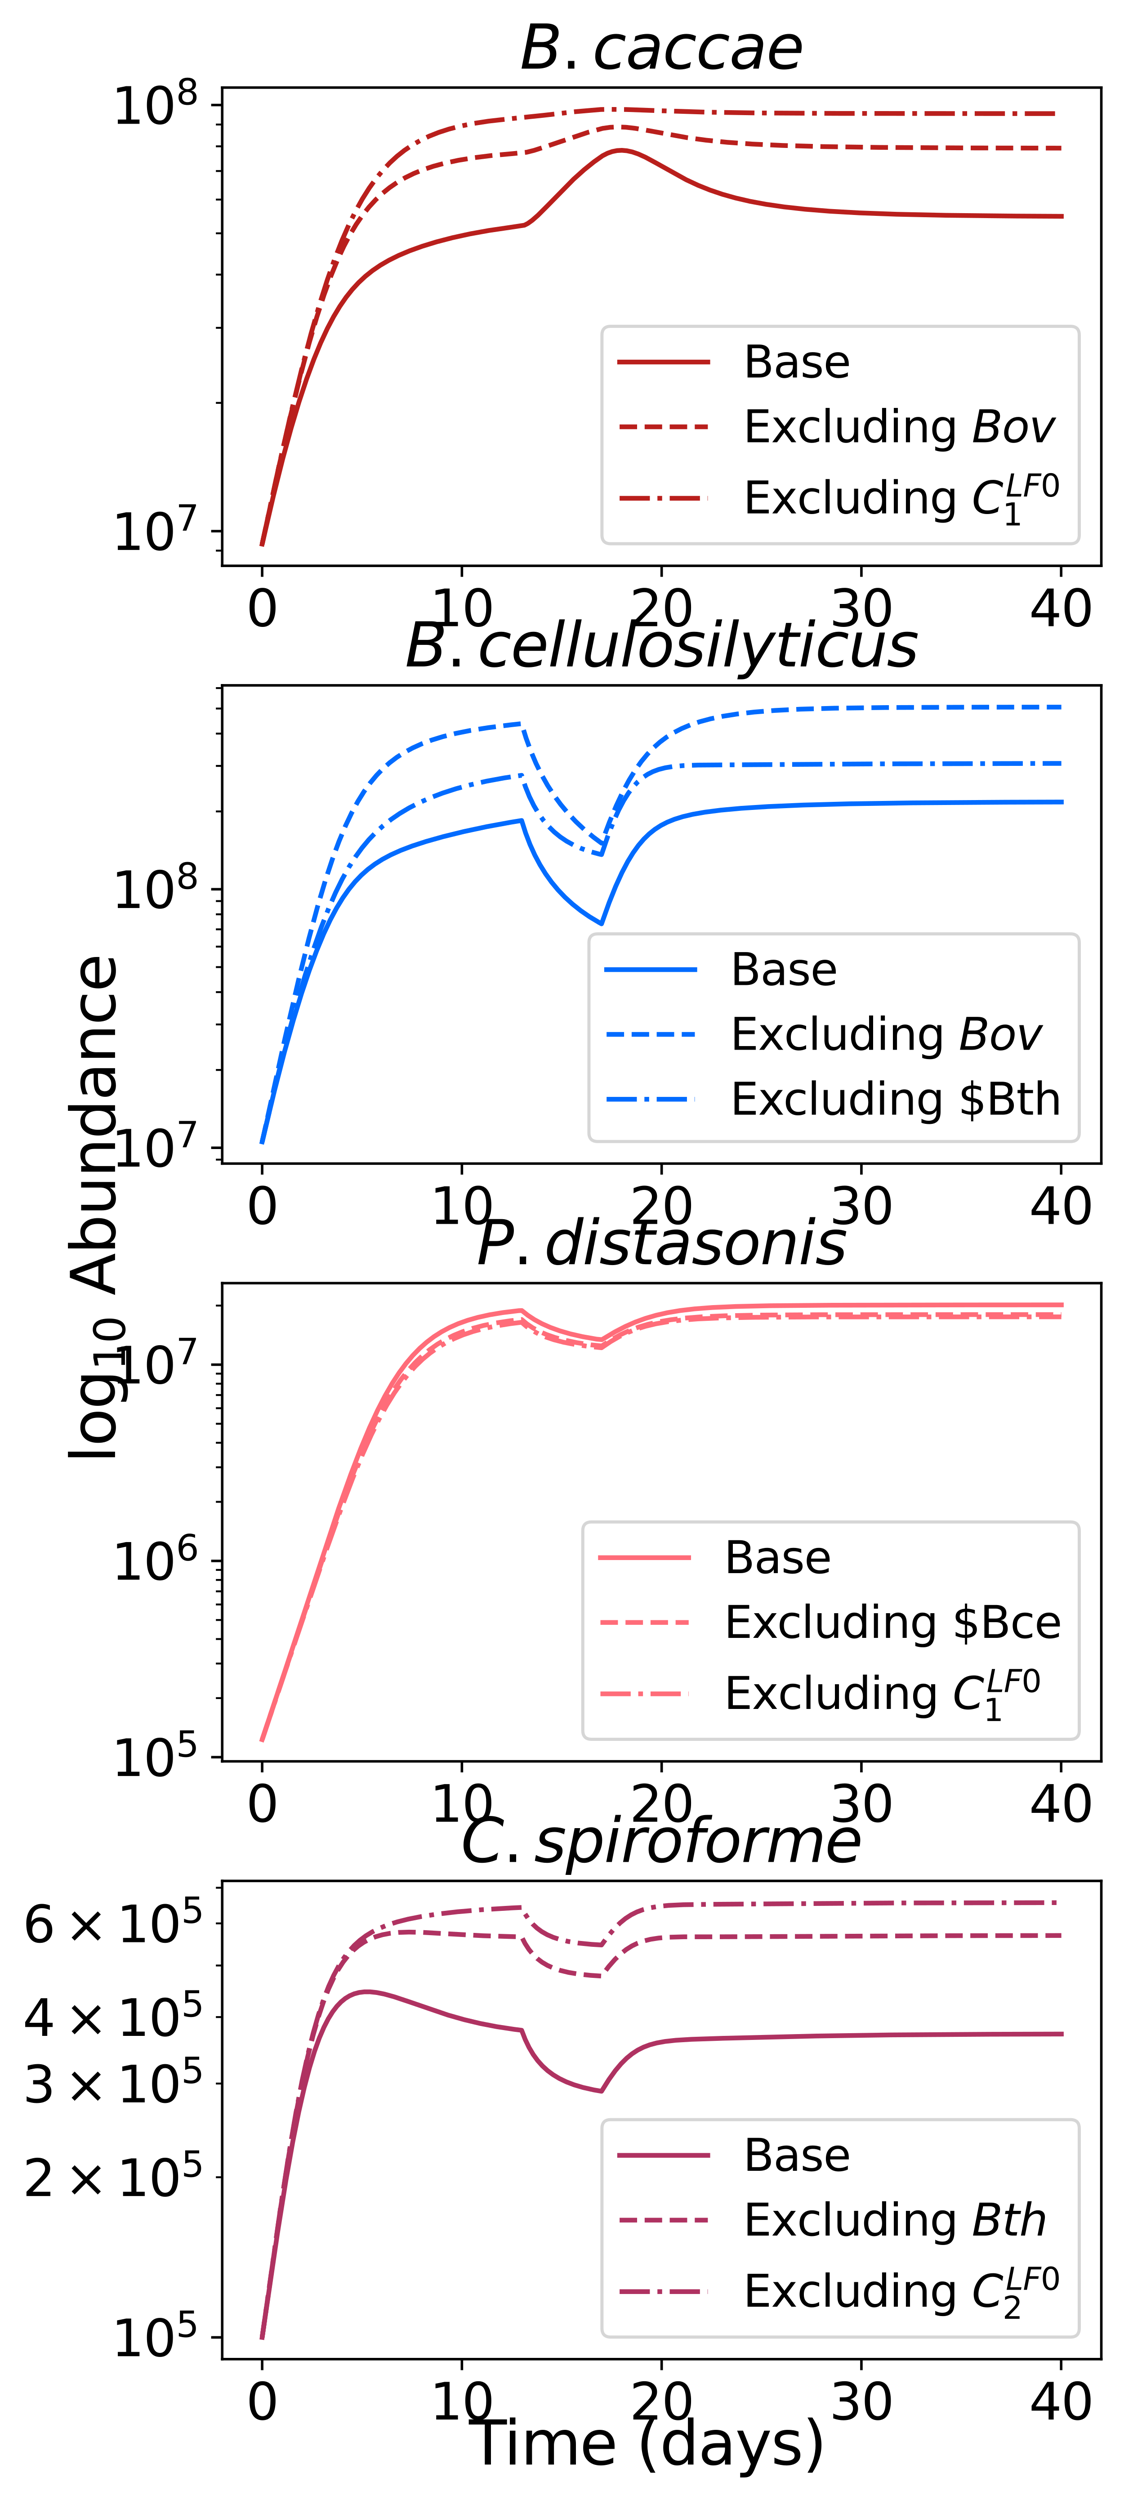 <?xml version="1.0" encoding="utf-8" standalone="no"?>
<!DOCTYPE svg PUBLIC "-//W3C//DTD SVG 1.1//EN"
  "http://www.w3.org/Graphics/SVG/1.1/DTD/svg11.dtd">
<svg xmlns:xlink="http://www.w3.org/1999/xlink" width="356.72pt" height="793.149pt" viewBox="0 0 356.72 793.149" xmlns="http://www.w3.org/2000/svg" version="1.1">
 <defs>
  <style type="text/css">*{stroke-linejoin: round; stroke-linecap: butt}</style>
 </defs>
 <g id="figure_1">
  <g id="patch_1">
   <path d="M 0 793.149 
L 356.72 793.149 
L 356.72 0 
L 0 0 
z
" style="fill: #ffffff"/>
  </g>
  <g id="axes_1">
   <g id="patch_2">
    <path d="M 70.52 179.52 
L 349.52 179.52 
L 349.52 27.789 
L 70.52 27.789 
z
" style="fill: #ffffff"/>
   </g>
   <g id="matplotlib.axis_1">
    <g id="xtick_1">
     <g id="line2d_1">
      <defs>
       <path id="m00fc7a892b" d="M 0 0 
L 0 3.5 
" style="stroke: #000000; stroke-width: 0.8"/>
      </defs>
      <g>
       <use xlink:href="#m00fc7a892b" x="83.202" y="179.52" style="stroke: #000000; stroke-width: 0.8"/>
      </g>
     </g>
     <g id="text_1">
      <!-- 0 -->
      <g transform="translate(78.112 198.677)scale(0.16 -0.16)">
       <defs>
        <path id="DejaVuSans-30" d="M 2034 4250 
Q 1547 4250 1301 3770 
Q 1056 3291 1056 2328 
Q 1056 1369 1301 889 
Q 1547 409 2034 409 
Q 2525 409 2770 889 
Q 3016 1369 3016 2328 
Q 3016 3291 2770 3770 
Q 2525 4250 2034 4250 
z
M 2034 4750 
Q 2819 4750 3233 4129 
Q 3647 3509 3647 2328 
Q 3647 1150 3233 529 
Q 2819 -91 2034 -91 
Q 1250 -91 836 529 
Q 422 1150 422 2328 
Q 422 3509 836 4129 
Q 1250 4750 2034 4750 
z
" transform="scale(0.016)"/>
       </defs>
       <use xlink:href="#DejaVuSans-30"/>
      </g>
     </g>
    </g>
    <g id="xtick_2">
     <g id="line2d_2">
      <g>
       <use xlink:href="#m00fc7a892b" x="146.595" y="179.52" style="stroke: #000000; stroke-width: 0.8"/>
      </g>
     </g>
     <g id="text_2">
      <!-- 10 -->
      <g transform="translate(136.415 198.677)scale(0.16 -0.16)">
       <defs>
        <path id="DejaVuSans-31" d="M 794 531 
L 1825 531 
L 1825 4091 
L 703 3866 
L 703 4441 
L 1819 4666 
L 2450 4666 
L 2450 531 
L 3481 531 
L 3481 0 
L 794 0 
L 794 531 
z
" transform="scale(0.016)"/>
       </defs>
       <use xlink:href="#DejaVuSans-31"/>
       <use xlink:href="#DejaVuSans-30" x="63.623"/>
      </g>
     </g>
    </g>
    <g id="xtick_3">
     <g id="line2d_3">
      <g>
       <use xlink:href="#m00fc7a892b" x="209.988" y="179.52" style="stroke: #000000; stroke-width: 0.8"/>
      </g>
     </g>
     <g id="text_3">
      <!-- 20 -->
      <g transform="translate(199.808 198.677)scale(0.16 -0.16)">
       <defs>
        <path id="DejaVuSans-32" d="M 1228 531 
L 3431 531 
L 3431 0 
L 469 0 
L 469 531 
Q 828 903 1448 1529 
Q 2069 2156 2228 2338 
Q 2531 2678 2651 2914 
Q 2772 3150 2772 3378 
Q 2772 3750 2511 3984 
Q 2250 4219 1831 4219 
Q 1534 4219 1204 4116 
Q 875 4013 500 3803 
L 500 4441 
Q 881 4594 1212 4672 
Q 1544 4750 1819 4750 
Q 2544 4750 2975 4387 
Q 3406 4025 3406 3419 
Q 3406 3131 3298 2873 
Q 3191 2616 2906 2266 
Q 2828 2175 2409 1742 
Q 1991 1309 1228 531 
z
" transform="scale(0.016)"/>
       </defs>
       <use xlink:href="#DejaVuSans-32"/>
       <use xlink:href="#DejaVuSans-30" x="63.623"/>
      </g>
     </g>
    </g>
    <g id="xtick_4">
     <g id="line2d_4">
      <g>
       <use xlink:href="#m00fc7a892b" x="273.382" y="179.52" style="stroke: #000000; stroke-width: 0.8"/>
      </g>
     </g>
     <g id="text_4">
      <!-- 30 -->
      <g transform="translate(263.202 198.677)scale(0.16 -0.16)">
       <defs>
        <path id="DejaVuSans-33" d="M 2597 2516 
Q 3050 2419 3304 2112 
Q 3559 1806 3559 1356 
Q 3559 666 3084 287 
Q 2609 -91 1734 -91 
Q 1441 -91 1130 -33 
Q 819 25 488 141 
L 488 750 
Q 750 597 1062 519 
Q 1375 441 1716 441 
Q 2309 441 2620 675 
Q 2931 909 2931 1356 
Q 2931 1769 2642 2001 
Q 2353 2234 1838 2234 
L 1294 2234 
L 1294 2753 
L 1863 2753 
Q 2328 2753 2575 2939 
Q 2822 3125 2822 3475 
Q 2822 3834 2567 4026 
Q 2313 4219 1838 4219 
Q 1578 4219 1281 4162 
Q 984 4106 628 3988 
L 628 4550 
Q 988 4650 1302 4700 
Q 1616 4750 1894 4750 
Q 2613 4750 3031 4423 
Q 3450 4097 3450 3541 
Q 3450 3153 3228 2886 
Q 3006 2619 2597 2516 
z
" transform="scale(0.016)"/>
       </defs>
       <use xlink:href="#DejaVuSans-33"/>
       <use xlink:href="#DejaVuSans-30" x="63.623"/>
      </g>
     </g>
    </g>
    <g id="xtick_5">
     <g id="line2d_5">
      <g>
       <use xlink:href="#m00fc7a892b" x="336.775" y="179.52" style="stroke: #000000; stroke-width: 0.8"/>
      </g>
     </g>
     <g id="text_5">
      <!-- 40 -->
      <g transform="translate(326.595 198.677)scale(0.16 -0.16)">
       <defs>
        <path id="DejaVuSans-34" d="M 2419 4116 
L 825 1625 
L 2419 1625 
L 2419 4116 
z
M 2253 4666 
L 3047 4666 
L 3047 1625 
L 3713 1625 
L 3713 1100 
L 3047 1100 
L 3047 0 
L 2419 0 
L 2419 1100 
L 313 1100 
L 313 1709 
L 2253 4666 
z
" transform="scale(0.016)"/>
       </defs>
       <use xlink:href="#DejaVuSans-34"/>
       <use xlink:href="#DejaVuSans-30" x="63.623"/>
      </g>
     </g>
    </g>
   </g>
   <g id="matplotlib.axis_2">
    <g id="ytick_1">
     <g id="line2d_6">
      <defs>
       <path id="mdc8dccf535" d="M 0 0 
L -3.5 0 
" style="stroke: #000000; stroke-width: 0.8"/>
      </defs>
      <g>
       <use xlink:href="#mdc8dccf535" x="70.52" y="168.521" style="stroke: #000000; stroke-width: 0.8"/>
      </g>
     </g>
     <g id="text_6">
      <!-- $\mathdefault{10^{7}}$ -->
      <g transform="translate(35.36 174.6)scale(0.16 -0.16)">
       <defs>
        <path id="DejaVuSans-37" d="M 525 4666 
L 3525 4666 
L 3525 4397 
L 1831 0 
L 1172 0 
L 2766 4134 
L 525 4134 
L 525 4666 
z
" transform="scale(0.016)"/>
       </defs>
       <use xlink:href="#DejaVuSans-31" transform="translate(0 0.684)"/>
       <use xlink:href="#DejaVuSans-30" transform="translate(63.623 0.684)"/>
       <use xlink:href="#DejaVuSans-37" transform="translate(128.203 38.966)scale(0.7)"/>
      </g>
     </g>
    </g>
    <g id="ytick_2">
     <g id="line2d_7">
      <g>
       <use xlink:href="#mdc8dccf535" x="70.52" y="33.326" style="stroke: #000000; stroke-width: 0.8"/>
      </g>
     </g>
     <g id="text_7">
      <!-- $\mathdefault{10^{8}}$ -->
      <g transform="translate(35.36 39.405)scale(0.16 -0.16)">
       <defs>
        <path id="DejaVuSans-38" d="M 2034 2216 
Q 1584 2216 1326 1975 
Q 1069 1734 1069 1313 
Q 1069 891 1326 650 
Q 1584 409 2034 409 
Q 2484 409 2743 651 
Q 3003 894 3003 1313 
Q 3003 1734 2745 1975 
Q 2488 2216 2034 2216 
z
M 1403 2484 
Q 997 2584 770 2862 
Q 544 3141 544 3541 
Q 544 4100 942 4425 
Q 1341 4750 2034 4750 
Q 2731 4750 3128 4425 
Q 3525 4100 3525 3541 
Q 3525 3141 3298 2862 
Q 3072 2584 2669 2484 
Q 3125 2378 3379 2068 
Q 3634 1759 3634 1313 
Q 3634 634 3220 271 
Q 2806 -91 2034 -91 
Q 1263 -91 848 271 
Q 434 634 434 1313 
Q 434 1759 690 2068 
Q 947 2378 1403 2484 
z
M 1172 3481 
Q 1172 3119 1398 2916 
Q 1625 2713 2034 2713 
Q 2441 2713 2670 2916 
Q 2900 3119 2900 3481 
Q 2900 3844 2670 4047 
Q 2441 4250 2034 4250 
Q 1625 4250 1398 4047 
Q 1172 3844 1172 3481 
z
" transform="scale(0.016)"/>
       </defs>
       <use xlink:href="#DejaVuSans-31" transform="translate(0 0.766)"/>
       <use xlink:href="#DejaVuSans-30" transform="translate(63.623 0.766)"/>
       <use xlink:href="#DejaVuSans-38" transform="translate(128.203 39.047)scale(0.7)"/>
      </g>
     </g>
    </g>
    <g id="ytick_3">
     <g id="line2d_8">
      <defs>
       <path id="mce4ec34bc4" d="M 0 0 
L -2 0 
" style="stroke: #000000; stroke-width: 0.6"/>
      </defs>
      <g>
       <use xlink:href="#mce4ec34bc4" x="70.52" y="174.707" style="stroke: #000000; stroke-width: 0.6"/>
      </g>
     </g>
    </g>
    <g id="ytick_4">
     <g id="line2d_9">
      <g>
       <use xlink:href="#mce4ec34bc4" x="70.52" y="127.823" style="stroke: #000000; stroke-width: 0.6"/>
      </g>
     </g>
    </g>
    <g id="ytick_5">
     <g id="line2d_10">
      <g>
       <use xlink:href="#mce4ec34bc4" x="70.52" y="104.017" style="stroke: #000000; stroke-width: 0.6"/>
      </g>
     </g>
    </g>
    <g id="ytick_6">
     <g id="line2d_11">
      <g>
       <use xlink:href="#mce4ec34bc4" x="70.52" y="87.126" style="stroke: #000000; stroke-width: 0.6"/>
      </g>
     </g>
    </g>
    <g id="ytick_7">
     <g id="line2d_12">
      <g>
       <use xlink:href="#mce4ec34bc4" x="70.52" y="74.024" style="stroke: #000000; stroke-width: 0.6"/>
      </g>
     </g>
    </g>
    <g id="ytick_8">
     <g id="line2d_13">
      <g>
       <use xlink:href="#mce4ec34bc4" x="70.52" y="63.319" style="stroke: #000000; stroke-width: 0.6"/>
      </g>
     </g>
    </g>
    <g id="ytick_9">
     <g id="line2d_14">
      <g>
       <use xlink:href="#mce4ec34bc4" x="70.52" y="54.268" style="stroke: #000000; stroke-width: 0.6"/>
      </g>
     </g>
    </g>
    <g id="ytick_10">
     <g id="line2d_15">
      <g>
       <use xlink:href="#mce4ec34bc4" x="70.52" y="46.428" style="stroke: #000000; stroke-width: 0.6"/>
      </g>
     </g>
    </g>
    <g id="ytick_11">
     <g id="line2d_16">
      <g>
       <use xlink:href="#mce4ec34bc4" x="70.52" y="39.513" style="stroke: #000000; stroke-width: 0.6"/>
      </g>
     </g>
    </g>
   </g>
   <g id="line2d_17">
    <path d="M 83.202 172.623 
L 86.752 157.376 
L 89.731 145.53 
L 92.394 135.818 
L 94.93 127.392 
L 97.339 120.151 
L 99.621 113.982 
L 101.776 108.771 
L 103.868 104.277 
L 105.897 100.435 
L 107.862 97.172 
L 109.827 94.327 
L 111.792 91.858 
L 113.821 89.657 
L 115.976 87.648 
L 118.258 85.828 
L 120.731 84.145 
L 123.457 82.562 
L 126.499 81.054 
L 129.986 79.58 
L 133.98 78.14 
L 138.481 76.756 
L 143.552 75.434 
L 149.131 74.214 
L 155.153 73.127 
L 161.746 72.164 
L 166.437 71.452 
L 167.515 70.898 
L 168.909 69.904 
L 170.748 68.292 
L 173.537 65.509 
L 182.032 56.867 
L 185.392 53.852 
L 188.498 51.356 
L 191.224 49.427 
L 192.809 48.615 
L 194.33 48.078 
L 195.852 47.774 
L 197.373 47.693 
L 198.958 47.831 
L 200.669 48.208 
L 202.571 48.86 
L 204.853 49.893 
L 207.96 51.57 
L 217.786 57.039 
L 221.589 58.81 
L 225.329 60.309 
L 229.26 61.641 
L 233.444 62.821 
L 238.008 63.875 
L 243.08 64.815 
L 248.848 65.651 
L 255.505 66.385 
L 263.302 67.014 
L 272.748 67.545 
L 284.602 67.979 
L 300.197 68.314 
L 322.511 68.554 
L 336.838 68.634 
L 336.838 68.634 
" clip-path="url(#p94673a4536)" style="fill: none; stroke: #b91f1c; stroke-width: 1.5; stroke-linecap: square"/>
   </g>
   <g id="line2d_18">
    <path d="M 83.202 172.623 
L 88.4 148.555 
L 92.204 131.944 
L 95.373 119.067 
L 98.099 108.89 
L 100.572 100.491 
L 102.854 93.502 
L 105.009 87.597 
L 107.101 82.506 
L 109.13 78.148 
L 111.095 74.432 
L 113.06 71.172 
L 115.089 68.234 
L 117.117 65.68 
L 119.209 63.396 
L 121.365 61.365 
L 123.647 59.519 
L 126.056 57.859 
L 128.591 56.38 
L 131.317 55.045 
L 134.297 53.833 
L 137.593 52.734 
L 141.27 51.745 
L 145.454 50.854 
L 150.272 50.059 
L 155.977 49.352 
L 162.76 48.741 
L 167.134 48.304 
L 169.48 47.716 
L 173.03 46.569 
L 186.723 41.951 
L 191.287 40.724 
L 193.633 40.39 
L 196.042 40.274 
L 198.641 40.376 
L 201.684 40.728 
L 205.931 41.464 
L 218.039 43.666 
L 224.125 44.483 
L 230.845 45.155 
L 238.705 45.708 
L 248.405 46.157 
L 261.083 46.509 
L 279.024 46.769 
L 307.741 46.938 
L 336.838 46.999 
L 336.838 46.999 
" clip-path="url(#p94673a4536)" style="fill: none; stroke-dasharray: 5.55,2.4; stroke-dashoffset: 0; stroke: #b91f1c; stroke-width: 1.5"/>
   </g>
   <g id="line2d_19">
    <path d="M 83.202 172.623 
L 88.59 147.595 
L 92.521 130.342 
L 95.817 116.839 
L 98.733 105.814 
L 101.396 96.607 
L 103.868 88.842 
L 106.214 82.189 
L 108.496 76.376 
L 110.714 71.327 
L 112.87 66.96 
L 115.025 63.088 
L 117.181 59.672 
L 119.336 56.669 
L 121.491 54.039 
L 123.71 51.68 
L 125.992 49.578 
L 128.338 47.718 
L 130.81 46.043 
L 133.409 44.552 
L 136.199 43.212 
L 139.178 42.026 
L 142.475 40.957 
L 146.151 40.005 
L 150.272 39.172 
L 155.026 38.442 
L 160.605 37.816 
L 172.713 36.563 
L 182.602 35.43 
L 190.653 34.743 
L 192.872 34.692 
L 198.768 34.749 
L 209.291 35.124 
L 224.252 35.588 
L 240.227 35.837 
L 265.521 35.982 
L 325.427 36.044 
L 336.838 36.047 
L 336.838 36.047 
" clip-path="url(#p94673a4536)" style="fill: none; stroke-dasharray: 9.6,2.4,1.5,2.4; stroke-dashoffset: 0; stroke: #b91f1c; stroke-width: 1.5"/>
   </g>
   <g id="patch_3">
    <path d="M 70.52 179.52 
L 70.52 27.789 
" style="fill: none; stroke: #000000; stroke-width: 0.8; stroke-linejoin: miter; stroke-linecap: square"/>
   </g>
   <g id="patch_4">
    <path d="M 349.52 179.52 
L 349.52 27.789 
" style="fill: none; stroke: #000000; stroke-width: 0.8; stroke-linejoin: miter; stroke-linecap: square"/>
   </g>
   <g id="patch_5">
    <path d="M 70.52 179.52 
L 349.52 179.52 
" style="fill: none; stroke: #000000; stroke-width: 0.8; stroke-linejoin: miter; stroke-linecap: square"/>
   </g>
   <g id="patch_6">
    <path d="M 70.52 27.789 
L 349.52 27.789 
" style="fill: none; stroke: #000000; stroke-width: 0.8; stroke-linejoin: miter; stroke-linecap: square"/>
   </g>
   <g id="text_8">
    <!-- $B. caccae$ -->
    <g transform="translate(164.996 21.789)scale(0.192 -0.192)">
     <defs>
      <path id="DejaVuSans-Oblique-42" d="M 1081 4666 
L 2694 4666 
Q 3350 4666 3675 4422 
Q 4000 4178 4000 3688 
Q 4000 3238 3720 2911 
Q 3441 2584 2988 2516 
Q 3375 2428 3569 2181 
Q 3763 1934 3763 1522 
Q 3763 819 3242 409 
Q 2722 0 1819 0 
L 172 0 
L 1081 4666 
z
M 1234 2228 
L 903 519 
L 1919 519 
Q 2491 519 2800 781 
Q 3109 1044 3109 1522 
Q 3109 1891 2904 2059 
Q 2700 2228 2247 2228 
L 1234 2228 
z
M 1606 4147 
L 1331 2741 
L 2272 2741 
Q 2775 2741 3058 2959 
Q 3341 3178 3341 3566 
Q 3341 3869 3150 4008 
Q 2959 4147 2541 4147 
L 1606 4147 
z
" transform="scale(0.016)"/>
      <path id="DejaVuSans-2e" d="M 684 794 
L 1344 794 
L 1344 0 
L 684 0 
L 684 794 
z
" transform="scale(0.016)"/>
      <path id="DejaVuSans-Oblique-63" d="M 3431 3366 
L 3316 2797 
Q 3109 2947 2876 3022 
Q 2644 3097 2394 3097 
Q 2119 3097 1870 3000 
Q 1622 2903 1453 2725 
Q 1184 2453 1037 2087 
Q 891 1722 891 1331 
Q 891 859 1127 628 
Q 1363 397 1844 397 
Q 2081 397 2348 469 
Q 2616 541 2906 684 
L 2797 116 
Q 2547 13 2283 -39 
Q 2019 -91 1741 -91 
Q 1044 -91 669 257 
Q 294 606 294 1253 
Q 294 1797 489 2255 
Q 684 2713 1069 3078 
Q 1331 3328 1684 3456 
Q 2038 3584 2456 3584 
Q 2700 3584 2940 3529 
Q 3181 3475 3431 3366 
z
" transform="scale(0.016)"/>
      <path id="DejaVuSans-Oblique-61" d="M 3438 1997 
L 3047 0 
L 2472 0 
L 2578 531 
Q 2325 219 2001 64 
Q 1678 -91 1281 -91 
Q 834 -91 548 182 
Q 263 456 263 884 
Q 263 1497 752 1853 
Q 1241 2209 2100 2209 
L 2900 2209 
L 2931 2363 
Q 2938 2388 2941 2417 
Q 2944 2447 2944 2509 
Q 2944 2788 2717 2942 
Q 2491 3097 2081 3097 
Q 1800 3097 1504 3025 
Q 1209 2953 897 2809 
L 997 3341 
Q 1322 3463 1633 3523 
Q 1944 3584 2234 3584 
Q 2853 3584 3176 3315 
Q 3500 3047 3500 2534 
Q 3500 2431 3484 2292 
Q 3469 2153 3438 1997 
z
M 2816 1759 
L 2241 1759 
Q 1534 1759 1195 1570 
Q 856 1381 856 984 
Q 856 709 1029 553 
Q 1203 397 1509 397 
Q 1978 397 2328 733 
Q 2678 1069 2791 1631 
L 2816 1759 
z
" transform="scale(0.016)"/>
      <path id="DejaVuSans-Oblique-65" d="M 3078 2063 
Q 3088 2113 3092 2166 
Q 3097 2219 3097 2272 
Q 3097 2653 2873 2875 
Q 2650 3097 2266 3097 
Q 1838 3097 1509 2826 
Q 1181 2556 1013 2059 
L 3078 2063 
z
M 3578 1613 
L 903 1613 
Q 884 1494 878 1425 
Q 872 1356 872 1306 
Q 872 872 1139 634 
Q 1406 397 1894 397 
Q 2269 397 2603 481 
Q 2938 566 3225 728 
L 3116 159 
Q 2806 34 2476 -28 
Q 2147 -91 1806 -91 
Q 1078 -91 686 257 
Q 294 606 294 1247 
Q 294 1794 489 2264 
Q 684 2734 1063 3103 
Q 1306 3334 1642 3459 
Q 1978 3584 2356 3584 
Q 2950 3584 3301 3228 
Q 3653 2872 3653 2272 
Q 3653 2128 3634 1964 
Q 3616 1800 3578 1613 
z
" transform="scale(0.016)"/>
     </defs>
     <use xlink:href="#DejaVuSans-Oblique-42" transform="translate(0 0.094)"/>
     <use xlink:href="#DejaVuSans-2e" transform="translate(68.604 0.094)"/>
     <use xlink:href="#DejaVuSans-Oblique-63" transform="translate(119.873 0.094)"/>
     <use xlink:href="#DejaVuSans-Oblique-61" transform="translate(174.854 0.094)"/>
     <use xlink:href="#DejaVuSans-Oblique-63" transform="translate(236.133 0.094)"/>
     <use xlink:href="#DejaVuSans-Oblique-63" transform="translate(291.113 0.094)"/>
     <use xlink:href="#DejaVuSans-Oblique-61" transform="translate(346.094 0.094)"/>
     <use xlink:href="#DejaVuSans-Oblique-65" transform="translate(407.373 0.094)"/>
    </g>
   </g>
   <g id="legend_1">
    <g id="patch_7">
     <path d="M 193.84 172.52 
L 339.72 172.52 
Q 342.52 172.52 342.52 169.72 
L 342.52 106.33 
Q 342.52 103.53 339.72 103.53 
L 193.84 103.53 
Q 191.04 103.53 191.04 106.33 
L 191.04 169.72 
Q 191.04 172.52 193.84 172.52 
z
" style="fill: #ffffff; opacity: 0.8; stroke: #cccccc; stroke-linejoin: miter"/>
    </g>
    <g id="line2d_20">
     <path d="M 196.64 114.868 
L 210.64 114.868 
L 224.64 114.868 
" style="fill: none; stroke: #b91f1c; stroke-width: 1.5; stroke-linecap: square"/>
    </g>
    <g id="text_9">
     <!-- Base -->
     <g transform="translate(235.84 119.768)scale(0.14 -0.14)">
      <defs>
       <path id="DejaVuSans-42" d="M 1259 2228 
L 1259 519 
L 2272 519 
Q 2781 519 3026 730 
Q 3272 941 3272 1375 
Q 3272 1813 3026 2020 
Q 2781 2228 2272 2228 
L 1259 2228 
z
M 1259 4147 
L 1259 2741 
L 2194 2741 
Q 2656 2741 2882 2914 
Q 3109 3088 3109 3444 
Q 3109 3797 2882 3972 
Q 2656 4147 2194 4147 
L 1259 4147 
z
M 628 4666 
L 2241 4666 
Q 2963 4666 3353 4366 
Q 3744 4066 3744 3513 
Q 3744 3084 3544 2831 
Q 3344 2578 2956 2516 
Q 3422 2416 3680 2098 
Q 3938 1781 3938 1306 
Q 3938 681 3513 340 
Q 3088 0 2303 0 
L 628 0 
L 628 4666 
z
" transform="scale(0.016)"/>
       <path id="DejaVuSans-61" d="M 2194 1759 
Q 1497 1759 1228 1600 
Q 959 1441 959 1056 
Q 959 750 1161 570 
Q 1363 391 1709 391 
Q 2188 391 2477 730 
Q 2766 1069 2766 1631 
L 2766 1759 
L 2194 1759 
z
M 3341 1997 
L 3341 0 
L 2766 0 
L 2766 531 
Q 2569 213 2275 61 
Q 1981 -91 1556 -91 
Q 1019 -91 701 211 
Q 384 513 384 1019 
Q 384 1609 779 1909 
Q 1175 2209 1959 2209 
L 2766 2209 
L 2766 2266 
Q 2766 2663 2505 2880 
Q 2244 3097 1772 3097 
Q 1472 3097 1187 3025 
Q 903 2953 641 2809 
L 641 3341 
Q 956 3463 1253 3523 
Q 1550 3584 1831 3584 
Q 2591 3584 2966 3190 
Q 3341 2797 3341 1997 
z
" transform="scale(0.016)"/>
       <path id="DejaVuSans-73" d="M 2834 3397 
L 2834 2853 
Q 2591 2978 2328 3040 
Q 2066 3103 1784 3103 
Q 1356 3103 1142 2972 
Q 928 2841 928 2578 
Q 928 2378 1081 2264 
Q 1234 2150 1697 2047 
L 1894 2003 
Q 2506 1872 2764 1633 
Q 3022 1394 3022 966 
Q 3022 478 2636 193 
Q 2250 -91 1575 -91 
Q 1294 -91 989 -36 
Q 684 19 347 128 
L 347 722 
Q 666 556 975 473 
Q 1284 391 1588 391 
Q 1994 391 2212 530 
Q 2431 669 2431 922 
Q 2431 1156 2273 1281 
Q 2116 1406 1581 1522 
L 1381 1569 
Q 847 1681 609 1914 
Q 372 2147 372 2553 
Q 372 3047 722 3315 
Q 1072 3584 1716 3584 
Q 2034 3584 2315 3537 
Q 2597 3491 2834 3397 
z
" transform="scale(0.016)"/>
       <path id="DejaVuSans-65" d="M 3597 1894 
L 3597 1613 
L 953 1613 
Q 991 1019 1311 708 
Q 1631 397 2203 397 
Q 2534 397 2845 478 
Q 3156 559 3463 722 
L 3463 178 
Q 3153 47 2828 -22 
Q 2503 -91 2169 -91 
Q 1331 -91 842 396 
Q 353 884 353 1716 
Q 353 2575 817 3079 
Q 1281 3584 2069 3584 
Q 2775 3584 3186 3129 
Q 3597 2675 3597 1894 
z
M 3022 2063 
Q 3016 2534 2758 2815 
Q 2500 3097 2075 3097 
Q 1594 3097 1305 2825 
Q 1016 2553 972 2059 
L 3022 2063 
z
" transform="scale(0.016)"/>
      </defs>
      <use xlink:href="#DejaVuSans-42"/>
      <use xlink:href="#DejaVuSans-61" x="68.604"/>
      <use xlink:href="#DejaVuSans-73" x="129.883"/>
      <use xlink:href="#DejaVuSans-65" x="181.982"/>
     </g>
    </g>
    <g id="line2d_21">
     <path d="M 196.64 135.42 
L 210.64 135.42 
L 224.64 135.42 
" style="fill: none; stroke-dasharray: 5.55,2.4; stroke-dashoffset: 0; stroke: #b91f1c; stroke-width: 1.5"/>
    </g>
    <g id="text_10">
     <!-- Excluding $Bov$ -->
     <g transform="translate(235.84 140.32)scale(0.14 -0.14)">
      <defs>
       <path id="DejaVuSans-45" d="M 628 4666 
L 3578 4666 
L 3578 4134 
L 1259 4134 
L 1259 2753 
L 3481 2753 
L 3481 2222 
L 1259 2222 
L 1259 531 
L 3634 531 
L 3634 0 
L 628 0 
L 628 4666 
z
" transform="scale(0.016)"/>
       <path id="DejaVuSans-78" d="M 3513 3500 
L 2247 1797 
L 3578 0 
L 2900 0 
L 1881 1375 
L 863 0 
L 184 0 
L 1544 1831 
L 300 3500 
L 978 3500 
L 1906 2253 
L 2834 3500 
L 3513 3500 
z
" transform="scale(0.016)"/>
       <path id="DejaVuSans-63" d="M 3122 3366 
L 3122 2828 
Q 2878 2963 2633 3030 
Q 2388 3097 2138 3097 
Q 1578 3097 1268 2742 
Q 959 2388 959 1747 
Q 959 1106 1268 751 
Q 1578 397 2138 397 
Q 2388 397 2633 464 
Q 2878 531 3122 666 
L 3122 134 
Q 2881 22 2623 -34 
Q 2366 -91 2075 -91 
Q 1284 -91 818 406 
Q 353 903 353 1747 
Q 353 2603 823 3093 
Q 1294 3584 2113 3584 
Q 2378 3584 2631 3529 
Q 2884 3475 3122 3366 
z
" transform="scale(0.016)"/>
       <path id="DejaVuSans-6c" d="M 603 4863 
L 1178 4863 
L 1178 0 
L 603 0 
L 603 4863 
z
" transform="scale(0.016)"/>
       <path id="DejaVuSans-75" d="M 544 1381 
L 544 3500 
L 1119 3500 
L 1119 1403 
Q 1119 906 1312 657 
Q 1506 409 1894 409 
Q 2359 409 2629 706 
Q 2900 1003 2900 1516 
L 2900 3500 
L 3475 3500 
L 3475 0 
L 2900 0 
L 2900 538 
Q 2691 219 2414 64 
Q 2138 -91 1772 -91 
Q 1169 -91 856 284 
Q 544 659 544 1381 
z
M 1991 3584 
L 1991 3584 
z
" transform="scale(0.016)"/>
       <path id="DejaVuSans-64" d="M 2906 2969 
L 2906 4863 
L 3481 4863 
L 3481 0 
L 2906 0 
L 2906 525 
Q 2725 213 2448 61 
Q 2172 -91 1784 -91 
Q 1150 -91 751 415 
Q 353 922 353 1747 
Q 353 2572 751 3078 
Q 1150 3584 1784 3584 
Q 2172 3584 2448 3432 
Q 2725 3281 2906 2969 
z
M 947 1747 
Q 947 1113 1208 752 
Q 1469 391 1925 391 
Q 2381 391 2643 752 
Q 2906 1113 2906 1747 
Q 2906 2381 2643 2742 
Q 2381 3103 1925 3103 
Q 1469 3103 1208 2742 
Q 947 2381 947 1747 
z
" transform="scale(0.016)"/>
       <path id="DejaVuSans-69" d="M 603 3500 
L 1178 3500 
L 1178 0 
L 603 0 
L 603 3500 
z
M 603 4863 
L 1178 4863 
L 1178 4134 
L 603 4134 
L 603 4863 
z
" transform="scale(0.016)"/>
       <path id="DejaVuSans-6e" d="M 3513 2113 
L 3513 0 
L 2938 0 
L 2938 2094 
Q 2938 2591 2744 2837 
Q 2550 3084 2163 3084 
Q 1697 3084 1428 2787 
Q 1159 2491 1159 1978 
L 1159 0 
L 581 0 
L 581 3500 
L 1159 3500 
L 1159 2956 
Q 1366 3272 1645 3428 
Q 1925 3584 2291 3584 
Q 2894 3584 3203 3211 
Q 3513 2838 3513 2113 
z
" transform="scale(0.016)"/>
       <path id="DejaVuSans-67" d="M 2906 1791 
Q 2906 2416 2648 2759 
Q 2391 3103 1925 3103 
Q 1463 3103 1205 2759 
Q 947 2416 947 1791 
Q 947 1169 1205 825 
Q 1463 481 1925 481 
Q 2391 481 2648 825 
Q 2906 1169 2906 1791 
z
M 3481 434 
Q 3481 -459 3084 -895 
Q 2688 -1331 1869 -1331 
Q 1566 -1331 1297 -1286 
Q 1028 -1241 775 -1147 
L 775 -588 
Q 1028 -725 1275 -790 
Q 1522 -856 1778 -856 
Q 2344 -856 2625 -561 
Q 2906 -266 2906 331 
L 2906 616 
Q 2728 306 2450 153 
Q 2172 0 1784 0 
Q 1141 0 747 490 
Q 353 981 353 1791 
Q 353 2603 747 3093 
Q 1141 3584 1784 3584 
Q 2172 3584 2450 3431 
Q 2728 3278 2906 2969 
L 2906 3500 
L 3481 3500 
L 3481 434 
z
" transform="scale(0.016)"/>
       <path id="DejaVuSans-20" transform="scale(0.016)"/>
       <path id="DejaVuSans-Oblique-6f" d="M 1625 -91 
Q 1009 -91 651 289 
Q 294 669 294 1325 
Q 294 1706 417 2101 
Q 541 2497 738 2766 
Q 1047 3184 1428 3384 
Q 1809 3584 2291 3584 
Q 2888 3584 3255 3212 
Q 3622 2841 3622 2241 
Q 3622 1825 3500 1412 
Q 3378 1000 3181 728 
Q 2875 309 2494 109 
Q 2113 -91 1625 -91 
z
M 891 1344 
Q 891 869 1089 633 
Q 1288 397 1691 397 
Q 2269 397 2648 901 
Q 3028 1406 3028 2181 
Q 3028 2634 2825 2865 
Q 2622 3097 2228 3097 
Q 1903 3097 1650 2945 
Q 1397 2794 1197 2484 
Q 1050 2253 970 1956 
Q 891 1659 891 1344 
z
" transform="scale(0.016)"/>
       <path id="DejaVuSans-Oblique-76" d="M 459 3500 
L 1069 3500 
L 1581 525 
L 3256 3500 
L 3866 3500 
L 1875 0 
L 1100 0 
L 459 3500 
z
" transform="scale(0.016)"/>
      </defs>
      <use xlink:href="#DejaVuSans-45" transform="translate(0 0.016)"/>
      <use xlink:href="#DejaVuSans-78" transform="translate(63.184 0.016)"/>
      <use xlink:href="#DejaVuSans-63" transform="translate(122.363 0.016)"/>
      <use xlink:href="#DejaVuSans-6c" transform="translate(177.344 0.016)"/>
      <use xlink:href="#DejaVuSans-75" transform="translate(205.127 0.016)"/>
      <use xlink:href="#DejaVuSans-64" transform="translate(268.506 0.016)"/>
      <use xlink:href="#DejaVuSans-69" transform="translate(331.982 0.016)"/>
      <use xlink:href="#DejaVuSans-6e" transform="translate(359.766 0.016)"/>
      <use xlink:href="#DejaVuSans-67" transform="translate(423.145 0.016)"/>
      <use xlink:href="#DejaVuSans-20" transform="translate(486.621 0.016)"/>
      <use xlink:href="#DejaVuSans-Oblique-42" transform="translate(518.408 0.016)"/>
      <use xlink:href="#DejaVuSans-Oblique-6f" transform="translate(587.012 0.016)"/>
      <use xlink:href="#DejaVuSans-Oblique-76" transform="translate(648.193 0.016)"/>
     </g>
    </g>
    <g id="line2d_22">
     <path d="M 196.64 158.1 
L 210.64 158.1 
L 224.64 158.1 
" style="fill: none; stroke-dasharray: 9.6,2.4,1.5,2.4; stroke-dashoffset: 0; stroke: #b91f1c; stroke-width: 1.5"/>
    </g>
    <g id="text_11">
     <!-- Excluding $C_{1}^{LF0}$ -->
     <g transform="translate(235.84 163)scale(0.14 -0.14)">
      <defs>
       <path id="DejaVuSans-Oblique-43" d="M 4447 4306 
L 4319 3641 
Q 4019 3944 3683 4091 
Q 3347 4238 2956 4238 
Q 2422 4238 2017 3981 
Q 1613 3725 1319 3200 
Q 1131 2863 1032 2486 
Q 934 2109 934 1728 
Q 934 1091 1264 756 
Q 1594 422 2222 422 
Q 2656 422 3056 561 
Q 3456 700 3834 978 
L 3688 231 
Q 3316 72 2936 -9 
Q 2556 -91 2175 -91 
Q 1278 -91 773 396 
Q 269 884 269 1753 
Q 269 2309 461 2846 
Q 653 3384 1013 3828 
Q 1394 4300 1883 4525 
Q 2372 4750 3022 4750 
Q 3422 4750 3780 4639 
Q 4138 4528 4447 4306 
z
" transform="scale(0.016)"/>
       <path id="DejaVuSans-Oblique-4c" d="M 1075 4666 
L 1709 4666 
L 909 525 
L 3181 525 
L 3078 0 
L 172 0 
L 1075 4666 
z
" transform="scale(0.016)"/>
       <path id="DejaVuSans-Oblique-46" d="M 1081 4666 
L 3756 4666 
L 3653 4134 
L 1606 4134 
L 1338 2759 
L 3188 2759 
L 3084 2228 
L 1234 2228 
L 800 0 
L 172 0 
L 1081 4666 
z
" transform="scale(0.016)"/>
      </defs>
      <use xlink:href="#DejaVuSans-45" transform="translate(0 0.766)"/>
      <use xlink:href="#DejaVuSans-78" transform="translate(63.184 0.766)"/>
      <use xlink:href="#DejaVuSans-63" transform="translate(122.363 0.766)"/>
      <use xlink:href="#DejaVuSans-6c" transform="translate(177.344 0.766)"/>
      <use xlink:href="#DejaVuSans-75" transform="translate(205.127 0.766)"/>
      <use xlink:href="#DejaVuSans-64" transform="translate(268.506 0.766)"/>
      <use xlink:href="#DejaVuSans-69" transform="translate(331.982 0.766)"/>
      <use xlink:href="#DejaVuSans-6e" transform="translate(359.766 0.766)"/>
      <use xlink:href="#DejaVuSans-67" transform="translate(423.145 0.766)"/>
      <use xlink:href="#DejaVuSans-20" transform="translate(486.621 0.766)"/>
      <use xlink:href="#DejaVuSans-Oblique-43" transform="translate(518.408 0.766)"/>
      <use xlink:href="#DejaVuSans-Oblique-4c" transform="translate(595.433 39.047)scale(0.7)"/>
      <use xlink:href="#DejaVuSans-Oblique-46" transform="translate(634.432 39.047)scale(0.7)"/>
      <use xlink:href="#DejaVuSans-30" transform="translate(674.696 39.047)scale(0.7)"/>
      <use xlink:href="#DejaVuSans-31" transform="translate(588.232 -26.578)scale(0.7)"/>
     </g>
    </g>
   </g>
  </g>
  <g id="axes_2">
   <g id="patch_8">
    <path d="M 70.52 369.183 
L 349.52 369.183 
L 349.52 217.452 
L 70.52 217.452 
z
" style="fill: #ffffff"/>
   </g>
   <g id="matplotlib.axis_3">
    <g id="xtick_6">
     <g id="line2d_23">
      <g>
       <use xlink:href="#m00fc7a892b" x="83.202" y="369.183" style="stroke: #000000; stroke-width: 0.8"/>
      </g>
     </g>
     <g id="text_12">
      <!-- 0 -->
      <g transform="translate(78.112 388.34)scale(0.16 -0.16)">
       <use xlink:href="#DejaVuSans-30"/>
      </g>
     </g>
    </g>
    <g id="xtick_7">
     <g id="line2d_24">
      <g>
       <use xlink:href="#m00fc7a892b" x="146.595" y="369.183" style="stroke: #000000; stroke-width: 0.8"/>
      </g>
     </g>
     <g id="text_13">
      <!-- 10 -->
      <g transform="translate(136.415 388.34)scale(0.16 -0.16)">
       <use xlink:href="#DejaVuSans-31"/>
       <use xlink:href="#DejaVuSans-30" x="63.623"/>
      </g>
     </g>
    </g>
    <g id="xtick_8">
     <g id="line2d_25">
      <g>
       <use xlink:href="#m00fc7a892b" x="209.988" y="369.183" style="stroke: #000000; stroke-width: 0.8"/>
      </g>
     </g>
     <g id="text_14">
      <!-- 20 -->
      <g transform="translate(199.808 388.34)scale(0.16 -0.16)">
       <use xlink:href="#DejaVuSans-32"/>
       <use xlink:href="#DejaVuSans-30" x="63.623"/>
      </g>
     </g>
    </g>
    <g id="xtick_9">
     <g id="line2d_26">
      <g>
       <use xlink:href="#m00fc7a892b" x="273.382" y="369.183" style="stroke: #000000; stroke-width: 0.8"/>
      </g>
     </g>
     <g id="text_15">
      <!-- 30 -->
      <g transform="translate(263.202 388.34)scale(0.16 -0.16)">
       <use xlink:href="#DejaVuSans-33"/>
       <use xlink:href="#DejaVuSans-30" x="63.623"/>
      </g>
     </g>
    </g>
    <g id="xtick_10">
     <g id="line2d_27">
      <g>
       <use xlink:href="#m00fc7a892b" x="336.775" y="369.183" style="stroke: #000000; stroke-width: 0.8"/>
      </g>
     </g>
     <g id="text_16">
      <!-- 40 -->
      <g transform="translate(326.595 388.34)scale(0.16 -0.16)">
       <use xlink:href="#DejaVuSans-34"/>
       <use xlink:href="#DejaVuSans-30" x="63.623"/>
      </g>
     </g>
    </g>
   </g>
   <g id="matplotlib.axis_4">
    <g id="ytick_12">
     <g id="line2d_28">
      <g>
       <use xlink:href="#mdc8dccf535" x="70.52" y="364.172" style="stroke: #000000; stroke-width: 0.8"/>
      </g>
     </g>
     <g id="text_17">
      <!-- $\mathdefault{10^{7}}$ -->
      <g transform="translate(35.36 370.251)scale(0.16 -0.16)">
       <use xlink:href="#DejaVuSans-31" transform="translate(0 0.684)"/>
       <use xlink:href="#DejaVuSans-30" transform="translate(63.623 0.684)"/>
       <use xlink:href="#DejaVuSans-37" transform="translate(128.203 38.966)scale(0.7)"/>
      </g>
     </g>
    </g>
    <g id="ytick_13">
     <g id="line2d_29">
      <g>
       <use xlink:href="#mdc8dccf535" x="70.52" y="282.145" style="stroke: #000000; stroke-width: 0.8"/>
      </g>
     </g>
     <g id="text_18">
      <!-- $\mathdefault{10^{8}}$ -->
      <g transform="translate(35.36 288.223)scale(0.16 -0.16)">
       <use xlink:href="#DejaVuSans-31" transform="translate(0 0.766)"/>
       <use xlink:href="#DejaVuSans-30" transform="translate(63.623 0.766)"/>
       <use xlink:href="#DejaVuSans-38" transform="translate(128.203 39.047)scale(0.7)"/>
      </g>
     </g>
    </g>
    <g id="ytick_14">
     <g id="line2d_30">
      <g>
       <use xlink:href="#mce4ec34bc4" x="70.52" y="367.926" style="stroke: #000000; stroke-width: 0.6"/>
      </g>
     </g>
    </g>
    <g id="ytick_15">
     <g id="line2d_31">
      <g>
       <use xlink:href="#mce4ec34bc4" x="70.52" y="339.48" style="stroke: #000000; stroke-width: 0.6"/>
      </g>
     </g>
    </g>
    <g id="ytick_16">
     <g id="line2d_32">
      <g>
       <use xlink:href="#mce4ec34bc4" x="70.52" y="325.035" style="stroke: #000000; stroke-width: 0.6"/>
      </g>
     </g>
    </g>
    <g id="ytick_17">
     <g id="line2d_33">
      <g>
       <use xlink:href="#mce4ec34bc4" x="70.52" y="314.787" style="stroke: #000000; stroke-width: 0.6"/>
      </g>
     </g>
    </g>
    <g id="ytick_18">
     <g id="line2d_34">
      <g>
       <use xlink:href="#mce4ec34bc4" x="70.52" y="306.837" style="stroke: #000000; stroke-width: 0.6"/>
      </g>
     </g>
    </g>
    <g id="ytick_19">
     <g id="line2d_35">
      <g>
       <use xlink:href="#mce4ec34bc4" x="70.52" y="300.342" style="stroke: #000000; stroke-width: 0.6"/>
      </g>
     </g>
    </g>
    <g id="ytick_20">
     <g id="line2d_36">
      <g>
       <use xlink:href="#mce4ec34bc4" x="70.52" y="294.851" style="stroke: #000000; stroke-width: 0.6"/>
      </g>
     </g>
    </g>
    <g id="ytick_21">
     <g id="line2d_37">
      <g>
       <use xlink:href="#mce4ec34bc4" x="70.52" y="290.094" style="stroke: #000000; stroke-width: 0.6"/>
      </g>
     </g>
    </g>
    <g id="ytick_22">
     <g id="line2d_38">
      <g>
       <use xlink:href="#mce4ec34bc4" x="70.52" y="285.898" style="stroke: #000000; stroke-width: 0.6"/>
      </g>
     </g>
    </g>
    <g id="ytick_23">
     <g id="line2d_39">
      <g>
       <use xlink:href="#mce4ec34bc4" x="70.52" y="257.452" style="stroke: #000000; stroke-width: 0.6"/>
      </g>
     </g>
    </g>
    <g id="ytick_24">
     <g id="line2d_40">
      <g>
       <use xlink:href="#mce4ec34bc4" x="70.52" y="243.007" style="stroke: #000000; stroke-width: 0.6"/>
      </g>
     </g>
    </g>
    <g id="ytick_25">
     <g id="line2d_41">
      <g>
       <use xlink:href="#mce4ec34bc4" x="70.52" y="232.759" style="stroke: #000000; stroke-width: 0.6"/>
      </g>
     </g>
    </g>
    <g id="ytick_26">
     <g id="line2d_42">
      <g>
       <use xlink:href="#mce4ec34bc4" x="70.52" y="224.809" style="stroke: #000000; stroke-width: 0.6"/>
      </g>
     </g>
    </g>
    <g id="ytick_27">
     <g id="line2d_43">
      <g>
       <use xlink:href="#mce4ec34bc4" x="70.52" y="218.314" style="stroke: #000000; stroke-width: 0.6"/>
      </g>
     </g>
    </g>
   </g>
   <g id="line2d_44">
    <path d="M 83.202 362.286 
L 87.069 346.175 
L 90.238 333.888 
L 93.091 323.706 
L 95.69 315.223 
L 98.163 307.887 
L 100.508 301.608 
L 102.727 296.295 
L 104.819 291.85 
L 106.847 288.057 
L 108.813 284.851 
L 110.714 282.158 
L 112.68 279.76 
L 114.645 277.707 
L 116.737 275.847 
L 118.956 274.178 
L 121.365 272.649 
L 124.027 271.225 
L 127.133 269.825 
L 130.81 268.422 
L 135.248 266.976 
L 140.699 265.439 
L 147.229 263.835 
L 154.456 262.292 
L 162.063 260.897 
L 165.55 260.33 
L 166.818 264.307 
L 168.212 267.952 
L 169.734 271.305 
L 171.382 274.396 
L 173.157 277.253 
L 175.059 279.896 
L 177.087 282.343 
L 179.306 284.672 
L 181.715 286.872 
L 184.314 288.937 
L 187.103 290.867 
L 190.146 292.695 
L 190.907 293.114 
L 193.316 286.398 
L 195.408 281.191 
L 197.373 276.884 
L 199.211 273.387 
L 200.923 270.588 
L 202.635 268.208 
L 204.346 266.211 
L 206.058 264.552 
L 207.833 263.139 
L 209.735 261.911 
L 211.763 260.865 
L 214.045 259.939 
L 216.708 259.105 
L 219.878 258.357 
L 223.745 257.681 
L 228.689 257.05 
L 235.219 256.454 
L 243.777 255.906 
L 254.934 255.426 
L 269.515 255.033 
L 289.42 254.734 
L 319.342 254.525 
L 336.838 254.466 
L 336.838 254.466 
" clip-path="url(#pd1cc19cb4e)" style="fill: none; stroke: #016bff; stroke-width: 1.5; stroke-linecap: square"/>
   </g>
   <g id="line2d_45">
    <path d="M 83.202 362.286 
L 90.492 329.253 
L 94.739 311.004 
L 98.036 297.79 
L 100.825 287.505 
L 103.297 279.222 
L 105.516 272.531 
L 107.608 266.894 
L 109.637 262.05 
L 111.602 257.916 
L 113.567 254.295 
L 115.532 251.141 
L 117.498 248.404 
L 119.463 246.036 
L 121.491 243.929 
L 123.647 242.01 
L 125.929 240.28 
L 128.338 238.731 
L 131 237.288 
L 133.853 235.996 
L 137.023 234.805 
L 140.573 233.712 
L 144.63 232.699 
L 149.321 231.763 
L 154.963 230.871 
L 162.126 229.976 
L 165.55 229.607 
L 166.944 234.133 
L 168.466 238.322 
L 170.114 242.209 
L 171.889 245.825 
L 173.791 249.194 
L 175.819 252.338 
L 177.975 255.274 
L 180.32 258.09 
L 182.793 260.713 
L 185.455 263.214 
L 188.308 265.588 
L 190.907 267.523 
L 193.379 260.927 
L 195.598 255.623 
L 197.69 251.186 
L 199.655 247.519 
L 201.62 244.319 
L 203.522 241.635 
L 205.424 239.321 
L 207.389 237.272 
L 209.418 235.473 
L 211.573 233.862 
L 213.855 232.438 
L 216.328 231.161 
L 219.054 230.012 
L 222.033 228.999 
L 225.456 228.076 
L 229.387 227.256 
L 233.951 226.539 
L 239.339 225.924 
L 245.869 225.41 
L 254.047 225.001 
L 264.823 224.696 
L 280.672 224.491 
L 309.262 224.377 
L 336.838 224.349 
L 336.838 224.349 
" clip-path="url(#pd1cc19cb4e)" style="fill: none; stroke-dasharray: 5.55,2.4; stroke-dashoffset: 0; stroke: #016bff; stroke-width: 1.5"/>
   </g>
   <g id="line2d_46">
    <path d="M 83.202 362.286 
L 87.449 344.234 
L 90.872 330.624 
L 93.979 319.173 
L 96.831 309.483 
L 99.494 301.195 
L 101.966 294.193 
L 104.312 288.203 
L 106.531 283.14 
L 108.623 278.9 
L 110.714 275.156 
L 112.806 271.872 
L 114.898 269 
L 117.054 266.419 
L 119.273 264.104 
L 121.618 261.971 
L 124.154 259.967 
L 126.88 258.096 
L 129.859 256.323 
L 133.092 254.659 
L 136.642 253.084 
L 140.509 251.614 
L 144.757 250.242 
L 149.384 248.986 
L 154.456 247.844 
L 160.034 246.817 
L 165.55 245.994 
L 166.754 249.629 
L 168.022 252.754 
L 169.417 255.589 
L 170.875 258.05 
L 172.46 260.28 
L 174.108 262.216 
L 175.883 263.959 
L 177.785 265.513 
L 179.813 266.885 
L 182.032 268.114 
L 184.441 269.193 
L 187.103 270.138 
L 190.083 270.954 
L 190.907 271.143 
L 192.872 265.372 
L 194.711 260.653 
L 196.359 257.003 
L 197.944 254.012 
L 199.465 251.598 
L 200.986 249.601 
L 202.445 248.039 
L 203.966 246.732 
L 205.551 245.667 
L 207.199 244.825 
L 209.037 244.138 
L 211.129 243.6 
L 213.602 243.199 
L 216.835 242.914 
L 221.526 242.747 
L 231.605 242.67 
L 279.911 242.359 
L 330.816 242.224 
L 336.838 242.217 
L 336.838 242.217 
" clip-path="url(#pd1cc19cb4e)" style="fill: none; stroke-dasharray: 9.6,2.4,1.5,2.4; stroke-dashoffset: 0; stroke: #016bff; stroke-width: 1.5"/>
   </g>
   <g id="patch_9">
    <path d="M 70.52 369.183 
L 70.52 217.452 
" style="fill: none; stroke: #000000; stroke-width: 0.8; stroke-linejoin: miter; stroke-linecap: square"/>
   </g>
   <g id="patch_10">
    <path d="M 349.52 369.183 
L 349.52 217.452 
" style="fill: none; stroke: #000000; stroke-width: 0.8; stroke-linejoin: miter; stroke-linecap: square"/>
   </g>
   <g id="patch_11">
    <path d="M 70.52 369.183 
L 349.52 369.183 
" style="fill: none; stroke: #000000; stroke-width: 0.8; stroke-linejoin: miter; stroke-linecap: square"/>
   </g>
   <g id="patch_12">
    <path d="M 70.52 217.452 
L 349.52 217.452 
" style="fill: none; stroke: #000000; stroke-width: 0.8; stroke-linejoin: miter; stroke-linecap: square"/>
   </g>
   <g id="text_19">
    <!-- $B. cellulosilyticus$ -->
    <g transform="translate(128.516 211.452)scale(0.192 -0.192)">
     <defs>
      <path id="DejaVuSans-Oblique-6c" d="M 1172 4863 
L 1747 4863 
L 800 0 
L 225 0 
L 1172 4863 
z
" transform="scale(0.016)"/>
      <path id="DejaVuSans-Oblique-75" d="M 428 1388 
L 838 3500 
L 1416 3500 
L 1006 1409 
Q 975 1256 961 1147 
Q 947 1038 947 966 
Q 947 700 1109 554 
Q 1272 409 1569 409 
Q 2031 409 2368 721 
Q 2706 1034 2809 1563 
L 3194 3500 
L 3769 3500 
L 3091 0 
L 2516 0 
L 2631 550 
Q 2388 244 2052 76 
Q 1716 -91 1338 -91 
Q 878 -91 622 161 
Q 366 413 366 863 
Q 366 956 381 1097 
Q 397 1238 428 1388 
z
" transform="scale(0.016)"/>
      <path id="DejaVuSans-Oblique-73" d="M 3200 3397 
L 3091 2853 
Q 2863 2978 2609 3040 
Q 2356 3103 2088 3103 
Q 1634 3103 1373 2948 
Q 1113 2794 1113 2528 
Q 1113 2219 1719 2053 
Q 1766 2041 1788 2034 
L 1972 1978 
Q 2547 1819 2739 1644 
Q 2931 1469 2931 1166 
Q 2931 609 2489 259 
Q 2047 -91 1331 -91 
Q 1053 -91 747 -37 
Q 441 16 72 128 
L 184 722 
Q 500 559 806 475 
Q 1113 391 1394 391 
Q 1816 391 2080 572 
Q 2344 753 2344 1031 
Q 2344 1331 1650 1516 
L 1591 1531 
L 1394 1581 
Q 956 1697 753 1886 
Q 550 2075 550 2369 
Q 550 2928 970 3256 
Q 1391 3584 2113 3584 
Q 2397 3584 2667 3537 
Q 2938 3491 3200 3397 
z
" transform="scale(0.016)"/>
      <path id="DejaVuSans-Oblique-69" d="M 1172 4863 
L 1747 4863 
L 1606 4134 
L 1031 4134 
L 1172 4863 
z
M 909 3500 
L 1484 3500 
L 800 0 
L 225 0 
L 909 3500 
z
" transform="scale(0.016)"/>
      <path id="DejaVuSans-Oblique-79" d="M 1588 -325 
Q 1188 -997 936 -1164 
Q 684 -1331 294 -1331 
L -159 -1331 
L -63 -850 
L 269 -850 
Q 509 -850 678 -719 
Q 847 -588 1056 -206 
L 1234 128 
L 459 3500 
L 1069 3500 
L 1650 819 
L 3256 3500 
L 3859 3500 
L 1588 -325 
z
" transform="scale(0.016)"/>
      <path id="DejaVuSans-Oblique-74" d="M 2706 3500 
L 2619 3053 
L 1472 3053 
L 1100 1153 
Q 1081 1047 1072 975 
Q 1063 903 1063 863 
Q 1063 663 1183 572 
Q 1303 481 1569 481 
L 2150 481 
L 2053 0 
L 1503 0 
Q 991 0 739 200 
Q 488 400 488 806 
Q 488 878 497 964 
Q 506 1050 525 1153 
L 897 3053 
L 409 3053 
L 500 3500 
L 978 3500 
L 1172 4494 
L 1747 4494 
L 1556 3500 
L 2706 3500 
z
" transform="scale(0.016)"/>
     </defs>
     <use xlink:href="#DejaVuSans-Oblique-42" transform="translate(0 0.016)"/>
     <use xlink:href="#DejaVuSans-2e" transform="translate(68.604 0.016)"/>
     <use xlink:href="#DejaVuSans-Oblique-63" transform="translate(119.873 0.016)"/>
     <use xlink:href="#DejaVuSans-Oblique-65" transform="translate(174.854 0.016)"/>
     <use xlink:href="#DejaVuSans-Oblique-6c" transform="translate(236.377 0.016)"/>
     <use xlink:href="#DejaVuSans-Oblique-6c" transform="translate(264.16 0.016)"/>
     <use xlink:href="#DejaVuSans-Oblique-75" transform="translate(291.943 0.016)"/>
     <use xlink:href="#DejaVuSans-Oblique-6c" transform="translate(355.322 0.016)"/>
     <use xlink:href="#DejaVuSans-Oblique-6f" transform="translate(383.105 0.016)"/>
     <use xlink:href="#DejaVuSans-Oblique-73" transform="translate(444.287 0.016)"/>
     <use xlink:href="#DejaVuSans-Oblique-69" transform="translate(496.387 0.016)"/>
     <use xlink:href="#DejaVuSans-Oblique-6c" transform="translate(524.17 0.016)"/>
     <use xlink:href="#DejaVuSans-Oblique-79" transform="translate(551.953 0.016)"/>
     <use xlink:href="#DejaVuSans-Oblique-74" transform="translate(611.133 0.016)"/>
     <use xlink:href="#DejaVuSans-Oblique-69" transform="translate(650.342 0.016)"/>
     <use xlink:href="#DejaVuSans-Oblique-63" transform="translate(678.125 0.016)"/>
     <use xlink:href="#DejaVuSans-Oblique-75" transform="translate(733.105 0.016)"/>
     <use xlink:href="#DejaVuSans-Oblique-73" transform="translate(796.484 0.016)"/>
    </g>
   </g>
   <g id="legend_2">
    <g id="patch_13">
     <path d="M 189.712 362.183 
L 339.72 362.183 
Q 342.52 362.183 342.52 359.383 
L 342.52 299.104 
Q 342.52 296.304 339.72 296.304 
L 189.712 296.304 
Q 186.912 296.304 186.912 299.104 
L 186.912 359.383 
Q 186.912 362.183 189.712 362.183 
z
" style="fill: #ffffff; opacity: 0.8; stroke: #cccccc; stroke-linejoin: miter"/>
    </g>
    <g id="line2d_47">
     <path d="M 192.512 307.642 
L 206.512 307.642 
L 220.512 307.642 
" style="fill: none; stroke: #016bff; stroke-width: 1.5; stroke-linecap: square"/>
    </g>
    <g id="text_20">
     <!-- Base -->
     <g transform="translate(231.712 312.542)scale(0.14 -0.14)">
      <use xlink:href="#DejaVuSans-42"/>
      <use xlink:href="#DejaVuSans-61" x="68.604"/>
      <use xlink:href="#DejaVuSans-73" x="129.883"/>
      <use xlink:href="#DejaVuSans-65" x="181.982"/>
     </g>
    </g>
    <g id="line2d_48">
     <path d="M 192.512 328.193 
L 206.512 328.193 
L 220.512 328.193 
" style="fill: none; stroke-dasharray: 5.55,2.4; stroke-dashoffset: 0; stroke: #016bff; stroke-width: 1.5"/>
    </g>
    <g id="text_21">
     <!-- Excluding $Bov$ -->
     <g transform="translate(231.712 333.093)scale(0.14 -0.14)">
      <use xlink:href="#DejaVuSans-45" transform="translate(0 0.016)"/>
      <use xlink:href="#DejaVuSans-78" transform="translate(63.184 0.016)"/>
      <use xlink:href="#DejaVuSans-63" transform="translate(122.363 0.016)"/>
      <use xlink:href="#DejaVuSans-6c" transform="translate(177.344 0.016)"/>
      <use xlink:href="#DejaVuSans-75" transform="translate(205.127 0.016)"/>
      <use xlink:href="#DejaVuSans-64" transform="translate(268.506 0.016)"/>
      <use xlink:href="#DejaVuSans-69" transform="translate(331.982 0.016)"/>
      <use xlink:href="#DejaVuSans-6e" transform="translate(359.766 0.016)"/>
      <use xlink:href="#DejaVuSans-67" transform="translate(423.145 0.016)"/>
      <use xlink:href="#DejaVuSans-20" transform="translate(486.621 0.016)"/>
      <use xlink:href="#DejaVuSans-Oblique-42" transform="translate(518.408 0.016)"/>
      <use xlink:href="#DejaVuSans-Oblique-6f" transform="translate(587.012 0.016)"/>
      <use xlink:href="#DejaVuSans-Oblique-76" transform="translate(648.193 0.016)"/>
     </g>
    </g>
    <g id="line2d_49">
     <path d="M 192.512 348.771 
L 206.512 348.771 
L 220.512 348.771 
" style="fill: none; stroke-dasharray: 9.6,2.4,1.5,2.4; stroke-dashoffset: 0; stroke: #016bff; stroke-width: 1.5"/>
    </g>
    <g id="text_22">
     <!-- Excluding $Bth -->
     <g transform="translate(231.712 353.671)scale(0.14 -0.14)">
      <defs>
       <path id="DejaVuSans-24" d="M 2163 -941 
L 1850 -941 
L 1847 0 
Q 1519 6 1191 76 
Q 863 147 531 288 
L 531 850 
Q 850 650 1176 548 
Q 1503 447 1850 444 
L 1850 1869 
Q 1159 1981 845 2250 
Q 531 2519 531 2988 
Q 531 3497 872 3790 
Q 1213 4084 1850 4128 
L 1850 4863 
L 2163 4863 
L 2163 4138 
Q 2453 4125 2725 4076 
Q 2997 4028 3256 3944 
L 3256 3397 
Q 2997 3528 2723 3600 
Q 2450 3672 2163 3684 
L 2163 2350 
Q 2872 2241 3206 1959 
Q 3541 1678 3541 1191 
Q 3541 663 3186 358 
Q 2831 53 2163 6 
L 2163 -941 
z
M 1850 2406 
L 1850 3688 
Q 1488 3647 1297 3481 
Q 1106 3316 1106 3041 
Q 1106 2772 1282 2622 
Q 1459 2472 1850 2406 
z
M 2163 1806 
L 2163 453 
Q 2559 506 2761 678 
Q 2963 850 2963 1131 
Q 2963 1406 2770 1568 
Q 2578 1731 2163 1806 
z
" transform="scale(0.016)"/>
       <path id="DejaVuSans-74" d="M 1172 4494 
L 1172 3500 
L 2356 3500 
L 2356 3053 
L 1172 3053 
L 1172 1153 
Q 1172 725 1289 603 
Q 1406 481 1766 481 
L 2356 481 
L 2356 0 
L 1766 0 
Q 1100 0 847 248 
Q 594 497 594 1153 
L 594 3053 
L 172 3053 
L 172 3500 
L 594 3500 
L 594 4494 
L 1172 4494 
z
" transform="scale(0.016)"/>
       <path id="DejaVuSans-68" d="M 3513 2113 
L 3513 0 
L 2938 0 
L 2938 2094 
Q 2938 2591 2744 2837 
Q 2550 3084 2163 3084 
Q 1697 3084 1428 2787 
Q 1159 2491 1159 1978 
L 1159 0 
L 581 0 
L 581 4863 
L 1159 4863 
L 1159 2956 
Q 1366 3272 1645 3428 
Q 1925 3584 2291 3584 
Q 2894 3584 3203 3211 
Q 3513 2838 3513 2113 
z
" transform="scale(0.016)"/>
      </defs>
      <use xlink:href="#DejaVuSans-45"/>
      <use xlink:href="#DejaVuSans-78" x="63.184"/>
      <use xlink:href="#DejaVuSans-63" x="120.613"/>
      <use xlink:href="#DejaVuSans-6c" x="175.594"/>
      <use xlink:href="#DejaVuSans-75" x="203.377"/>
      <use xlink:href="#DejaVuSans-64" x="266.756"/>
      <use xlink:href="#DejaVuSans-69" x="330.232"/>
      <use xlink:href="#DejaVuSans-6e" x="358.016"/>
      <use xlink:href="#DejaVuSans-67" x="421.395"/>
      <use xlink:href="#DejaVuSans-20" x="484.871"/>
      <use xlink:href="#DejaVuSans-24" x="516.658"/>
      <use xlink:href="#DejaVuSans-42" x="580.281"/>
      <use xlink:href="#DejaVuSans-74" x="648.885"/>
      <use xlink:href="#DejaVuSans-68" x="688.094"/>
     </g>
    </g>
   </g>
  </g>
  <g id="axes_3">
   <g id="patch_14">
    <path d="M 70.52 558.846 
L 349.52 558.846 
L 349.52 407.115 
L 70.52 407.115 
z
" style="fill: #ffffff"/>
   </g>
   <g id="matplotlib.axis_5">
    <g id="xtick_11">
     <g id="line2d_50">
      <g>
       <use xlink:href="#m00fc7a892b" x="83.202" y="558.846" style="stroke: #000000; stroke-width: 0.8"/>
      </g>
     </g>
     <g id="text_23">
      <!-- 0 -->
      <g transform="translate(78.112 578.003)scale(0.16 -0.16)">
       <use xlink:href="#DejaVuSans-30"/>
      </g>
     </g>
    </g>
    <g id="xtick_12">
     <g id="line2d_51">
      <g>
       <use xlink:href="#m00fc7a892b" x="146.595" y="558.846" style="stroke: #000000; stroke-width: 0.8"/>
      </g>
     </g>
     <g id="text_24">
      <!-- 10 -->
      <g transform="translate(136.415 578.003)scale(0.16 -0.16)">
       <use xlink:href="#DejaVuSans-31"/>
       <use xlink:href="#DejaVuSans-30" x="63.623"/>
      </g>
     </g>
    </g>
    <g id="xtick_13">
     <g id="line2d_52">
      <g>
       <use xlink:href="#m00fc7a892b" x="209.988" y="558.846" style="stroke: #000000; stroke-width: 0.8"/>
      </g>
     </g>
     <g id="text_25">
      <!-- 20 -->
      <g transform="translate(199.808 578.003)scale(0.16 -0.16)">
       <use xlink:href="#DejaVuSans-32"/>
       <use xlink:href="#DejaVuSans-30" x="63.623"/>
      </g>
     </g>
    </g>
    <g id="xtick_14">
     <g id="line2d_53">
      <g>
       <use xlink:href="#m00fc7a892b" x="273.382" y="558.846" style="stroke: #000000; stroke-width: 0.8"/>
      </g>
     </g>
     <g id="text_26">
      <!-- 30 -->
      <g transform="translate(263.202 578.003)scale(0.16 -0.16)">
       <use xlink:href="#DejaVuSans-33"/>
       <use xlink:href="#DejaVuSans-30" x="63.623"/>
      </g>
     </g>
    </g>
    <g id="xtick_15">
     <g id="line2d_54">
      <g>
       <use xlink:href="#m00fc7a892b" x="336.775" y="558.846" style="stroke: #000000; stroke-width: 0.8"/>
      </g>
     </g>
     <g id="text_27">
      <!-- 40 -->
      <g transform="translate(326.595 578.003)scale(0.16 -0.16)">
       <use xlink:href="#DejaVuSans-34"/>
       <use xlink:href="#DejaVuSans-30" x="63.623"/>
      </g>
     </g>
    </g>
   </g>
   <g id="matplotlib.axis_6">
    <g id="ytick_28">
     <g id="line2d_55">
      <g>
       <use xlink:href="#mdc8dccf535" x="70.52" y="557.523" style="stroke: #000000; stroke-width: 0.8"/>
      </g>
     </g>
     <g id="text_28">
      <!-- $\mathdefault{10^{5}}$ -->
      <g transform="translate(35.36 563.601)scale(0.16 -0.16)">
       <defs>
        <path id="DejaVuSans-35" d="M 691 4666 
L 3169 4666 
L 3169 4134 
L 1269 4134 
L 1269 2991 
Q 1406 3038 1543 3061 
Q 1681 3084 1819 3084 
Q 2600 3084 3056 2656 
Q 3513 2228 3513 1497 
Q 3513 744 3044 326 
Q 2575 -91 1722 -91 
Q 1428 -91 1123 -41 
Q 819 9 494 109 
L 494 744 
Q 775 591 1075 516 
Q 1375 441 1709 441 
Q 2250 441 2565 725 
Q 2881 1009 2881 1497 
Q 2881 1984 2565 2268 
Q 2250 2553 1709 2553 
Q 1456 2553 1204 2497 
Q 953 2441 691 2322 
L 691 4666 
z
" transform="scale(0.016)"/>
       </defs>
       <use xlink:href="#DejaVuSans-31" transform="translate(0 0.684)"/>
       <use xlink:href="#DejaVuSans-30" transform="translate(63.623 0.684)"/>
       <use xlink:href="#DejaVuSans-35" transform="translate(128.203 38.966)scale(0.7)"/>
      </g>
     </g>
    </g>
    <g id="ytick_29">
     <g id="line2d_56">
      <g>
       <use xlink:href="#mdc8dccf535" x="70.52" y="495.252" style="stroke: #000000; stroke-width: 0.8"/>
      </g>
     </g>
     <g id="text_29">
      <!-- $\mathdefault{10^{6}}$ -->
      <g transform="translate(35.36 501.331)scale(0.16 -0.16)">
       <defs>
        <path id="DejaVuSans-36" d="M 2113 2584 
Q 1688 2584 1439 2293 
Q 1191 2003 1191 1497 
Q 1191 994 1439 701 
Q 1688 409 2113 409 
Q 2538 409 2786 701 
Q 3034 994 3034 1497 
Q 3034 2003 2786 2293 
Q 2538 2584 2113 2584 
z
M 3366 4563 
L 3366 3988 
Q 3128 4100 2886 4159 
Q 2644 4219 2406 4219 
Q 1781 4219 1451 3797 
Q 1122 3375 1075 2522 
Q 1259 2794 1537 2939 
Q 1816 3084 2150 3084 
Q 2853 3084 3261 2657 
Q 3669 2231 3669 1497 
Q 3669 778 3244 343 
Q 2819 -91 2113 -91 
Q 1303 -91 875 529 
Q 447 1150 447 2328 
Q 447 3434 972 4092 
Q 1497 4750 2381 4750 
Q 2619 4750 2861 4703 
Q 3103 4656 3366 4563 
z
" transform="scale(0.016)"/>
       </defs>
       <use xlink:href="#DejaVuSans-31" transform="translate(0 0.766)"/>
       <use xlink:href="#DejaVuSans-30" transform="translate(63.623 0.766)"/>
       <use xlink:href="#DejaVuSans-36" transform="translate(128.203 39.047)scale(0.7)"/>
      </g>
     </g>
    </g>
    <g id="ytick_30">
     <g id="line2d_57">
      <g>
       <use xlink:href="#mdc8dccf535" x="70.52" y="432.982" style="stroke: #000000; stroke-width: 0.8"/>
      </g>
     </g>
     <g id="text_30">
      <!-- $\mathdefault{10^{7}}$ -->
      <g transform="translate(35.36 439.06)scale(0.16 -0.16)">
       <use xlink:href="#DejaVuSans-31" transform="translate(0 0.684)"/>
       <use xlink:href="#DejaVuSans-30" transform="translate(63.623 0.684)"/>
       <use xlink:href="#DejaVuSans-37" transform="translate(128.203 38.966)scale(0.7)"/>
      </g>
     </g>
    </g>
    <g id="ytick_31">
     <g id="line2d_58">
      <g>
       <use xlink:href="#mce4ec34bc4" x="70.52" y="538.777" style="stroke: #000000; stroke-width: 0.6"/>
      </g>
     </g>
    </g>
    <g id="ytick_32">
     <g id="line2d_59">
      <g>
       <use xlink:href="#mce4ec34bc4" x="70.52" y="527.812" style="stroke: #000000; stroke-width: 0.6"/>
      </g>
     </g>
    </g>
    <g id="ytick_33">
     <g id="line2d_60">
      <g>
       <use xlink:href="#mce4ec34bc4" x="70.52" y="520.032" style="stroke: #000000; stroke-width: 0.6"/>
      </g>
     </g>
    </g>
    <g id="ytick_34">
     <g id="line2d_61">
      <g>
       <use xlink:href="#mce4ec34bc4" x="70.52" y="513.997" style="stroke: #000000; stroke-width: 0.6"/>
      </g>
     </g>
    </g>
    <g id="ytick_35">
     <g id="line2d_62">
      <g>
       <use xlink:href="#mce4ec34bc4" x="70.52" y="509.067" style="stroke: #000000; stroke-width: 0.6"/>
      </g>
     </g>
    </g>
    <g id="ytick_36">
     <g id="line2d_63">
      <g>
       <use xlink:href="#mce4ec34bc4" x="70.52" y="504.898" style="stroke: #000000; stroke-width: 0.6"/>
      </g>
     </g>
    </g>
    <g id="ytick_37">
     <g id="line2d_64">
      <g>
       <use xlink:href="#mce4ec34bc4" x="70.52" y="501.287" style="stroke: #000000; stroke-width: 0.6"/>
      </g>
     </g>
    </g>
    <g id="ytick_38">
     <g id="line2d_65">
      <g>
       <use xlink:href="#mce4ec34bc4" x="70.52" y="498.101" style="stroke: #000000; stroke-width: 0.6"/>
      </g>
     </g>
    </g>
    <g id="ytick_39">
     <g id="line2d_66">
      <g>
       <use xlink:href="#mce4ec34bc4" x="70.52" y="476.507" style="stroke: #000000; stroke-width: 0.6"/>
      </g>
     </g>
    </g>
    <g id="ytick_40">
     <g id="line2d_67">
      <g>
       <use xlink:href="#mce4ec34bc4" x="70.52" y="465.542" style="stroke: #000000; stroke-width: 0.6"/>
      </g>
     </g>
    </g>
    <g id="ytick_41">
     <g id="line2d_68">
      <g>
       <use xlink:href="#mce4ec34bc4" x="70.52" y="457.762" style="stroke: #000000; stroke-width: 0.6"/>
      </g>
     </g>
    </g>
    <g id="ytick_42">
     <g id="line2d_69">
      <g>
       <use xlink:href="#mce4ec34bc4" x="70.52" y="451.727" style="stroke: #000000; stroke-width: 0.6"/>
      </g>
     </g>
    </g>
    <g id="ytick_43">
     <g id="line2d_70">
      <g>
       <use xlink:href="#mce4ec34bc4" x="70.52" y="446.796" style="stroke: #000000; stroke-width: 0.6"/>
      </g>
     </g>
    </g>
    <g id="ytick_44">
     <g id="line2d_71">
      <g>
       <use xlink:href="#mce4ec34bc4" x="70.52" y="442.627" style="stroke: #000000; stroke-width: 0.6"/>
      </g>
     </g>
    </g>
    <g id="ytick_45">
     <g id="line2d_72">
      <g>
       <use xlink:href="#mce4ec34bc4" x="70.52" y="439.016" style="stroke: #000000; stroke-width: 0.6"/>
      </g>
     </g>
    </g>
    <g id="ytick_46">
     <g id="line2d_73">
      <g>
       <use xlink:href="#mce4ec34bc4" x="70.52" y="435.831" style="stroke: #000000; stroke-width: 0.6"/>
      </g>
     </g>
    </g>
    <g id="ytick_47">
     <g id="line2d_74">
      <g>
       <use xlink:href="#mce4ec34bc4" x="70.52" y="414.236" style="stroke: #000000; stroke-width: 0.6"/>
      </g>
     </g>
    </g>
   </g>
   <g id="line2d_75">
    <path d="M 83.202 551.949 
L 91.253 527.711 
L 107.481 478.605 
L 111.348 467.783 
L 114.518 459.549 
L 117.307 452.908 
L 119.843 447.435 
L 122.189 442.882 
L 124.471 438.927 
L 126.69 435.524 
L 128.845 432.614 
L 131 430.067 
L 133.219 427.79 
L 135.438 425.829 
L 137.72 424.103 
L 140.129 422.559 
L 142.665 421.199 
L 145.391 419.992 
L 148.37 418.921 
L 151.667 417.98 
L 155.343 417.166 
L 159.591 416.457 
L 164.662 415.846 
L 165.613 415.814 
L 167.515 417.319 
L 169.607 418.692 
L 171.952 419.966 
L 174.615 421.152 
L 177.594 422.23 
L 180.954 423.204 
L 184.821 424.089 
L 189.322 424.885 
L 191.034 425.039 
L 195.154 422.582 
L 198.451 420.871 
L 201.62 419.474 
L 204.853 418.295 
L 208.213 417.312 
L 211.827 416.493 
L 215.82 415.822 
L 220.448 415.278 
L 226.09 414.848 
L 233.507 414.52 
L 244.347 414.282 
L 263.112 414.122 
L 305.522 414.03 
L 336.838 414.012 
L 336.838 414.012 
" clip-path="url(#pba2514282f)" style="fill: none; stroke: #ff6c79; stroke-width: 1.5; stroke-linecap: square"/>
   </g>
   <g id="line2d_76">
    <path d="M 83.202 551.949 
L 92.457 524.308 
L 104.248 489.138 
L 108.813 476.256 
L 112.299 467.047 
L 115.279 459.776 
L 118.005 453.7 
L 120.477 448.714 
L 122.823 444.462 
L 125.105 440.769 
L 127.324 437.587 
L 129.542 434.784 
L 131.761 432.332 
L 134.043 430.143 
L 136.389 428.207 
L 138.798 426.511 
L 141.333 425.002 
L 143.996 423.677 
L 146.849 422.507 
L 149.955 421.473 
L 153.442 420.552 
L 157.372 419.751 
L 161.873 419.067 
L 165.55 418.646 
L 167.198 420.027 
L 169.036 421.273 
L 171.128 422.416 
L 173.474 423.44 
L 176.2 424.384 
L 179.369 425.239 
L 183.11 426.01 
L 187.61 426.703 
L 190.97 427.049 
L 194.013 425.08 
L 196.866 423.496 
L 199.655 422.2 
L 202.571 421.094 
L 205.678 420.16 
L 209.037 419.384 
L 212.841 418.736 
L 217.342 418.203 
L 222.857 417.783 
L 230.084 417.471 
L 240.607 417.258 
L 259.181 417.138 
L 312.115 417.095 
L 336.838 417.093 
L 336.838 417.093 
" clip-path="url(#pba2514282f)" style="fill: none; stroke-dasharray: 5.55,2.4; stroke-dashoffset: 0; stroke: #ff6c79; stroke-width: 1.5"/>
   </g>
   <g id="line2d_77">
    <path d="M 83.202 551.949 
L 94.359 518.855 
L 103.488 492.03 
L 108.242 478.722 
L 111.919 469.064 
L 115.025 461.511 
L 117.815 455.304 
L 120.35 450.188 
L 122.759 445.814 
L 125.105 442.014 
L 127.387 438.739 
L 129.606 435.934 
L 131.824 433.476 
L 134.107 431.277 
L 136.452 429.329 
L 138.861 427.617 
L 141.397 426.09 
L 144.059 424.745 
L 146.912 423.551 
L 150.082 422.47 
L 153.568 421.523 
L 157.499 420.693 
L 162 419.975 
L 165.55 419.542 
L 167.134 420.902 
L 168.909 422.121 
L 170.875 423.198 
L 173.157 424.187 
L 175.756 425.067 
L 178.799 425.858 
L 182.412 426.564 
L 186.85 427.196 
L 190.907 427.618 
L 193.823 425.646 
L 196.549 424.072 
L 199.211 422.787 
L 202.001 421.69 
L 204.917 420.784 
L 208.15 420.017 
L 211.827 419.381 
L 216.137 418.867 
L 221.526 418.461 
L 228.626 418.162 
L 239.149 417.96 
L 258.357 417.848 
L 318.201 417.811 
L 336.838 417.81 
L 336.838 417.81 
" clip-path="url(#pba2514282f)" style="fill: none; stroke-dasharray: 9.6,2.4,1.5,2.4; stroke-dashoffset: 0; stroke: #ff6c79; stroke-width: 1.5"/>
   </g>
   <g id="patch_15">
    <path d="M 70.52 558.846 
L 70.52 407.115 
" style="fill: none; stroke: #000000; stroke-width: 0.8; stroke-linejoin: miter; stroke-linecap: square"/>
   </g>
   <g id="patch_16">
    <path d="M 349.52 558.846 
L 349.52 407.115 
" style="fill: none; stroke: #000000; stroke-width: 0.8; stroke-linejoin: miter; stroke-linecap: square"/>
   </g>
   <g id="patch_17">
    <path d="M 70.52 558.846 
L 349.52 558.846 
" style="fill: none; stroke: #000000; stroke-width: 0.8; stroke-linejoin: miter; stroke-linecap: square"/>
   </g>
   <g id="patch_18">
    <path d="M 70.52 407.115 
L 349.52 407.115 
" style="fill: none; stroke: #000000; stroke-width: 0.8; stroke-linejoin: miter; stroke-linecap: square"/>
   </g>
   <g id="text_31">
    <!-- $P. distasonis$ -->
    <g transform="translate(151.268 401.115)scale(0.192 -0.192)">
     <defs>
      <path id="DejaVuSans-Oblique-50" d="M 1081 4666 
L 2541 4666 
Q 3178 4666 3512 4369 
Q 3847 4072 3847 3500 
Q 3847 2731 3353 2303 
Q 2859 1875 1966 1875 
L 1172 1875 
L 806 0 
L 172 0 
L 1081 4666 
z
M 1613 4147 
L 1275 2394 
L 2069 2394 
Q 2606 2394 2893 2669 
Q 3181 2944 3181 3456 
Q 3181 3784 2986 3965 
Q 2791 4147 2438 4147 
L 1613 4147 
z
" transform="scale(0.016)"/>
      <path id="DejaVuSans-Oblique-64" d="M 2675 525 
Q 2444 222 2128 65 
Q 1813 -91 1428 -91 
Q 903 -91 598 267 
Q 294 625 294 1247 
Q 294 1766 478 2236 
Q 663 2706 1013 3078 
Q 1244 3325 1534 3454 
Q 1825 3584 2144 3584 
Q 2481 3584 2739 3421 
Q 2997 3259 3138 2956 
L 3513 4863 
L 4091 4863 
L 3144 0 
L 2566 0 
L 2675 525 
z
M 891 1350 
Q 891 897 1095 644 
Q 1300 391 1663 391 
Q 1931 391 2161 520 
Q 2391 650 2566 903 
Q 2750 1166 2856 1509 
Q 2963 1853 2963 2188 
Q 2963 2622 2758 2865 
Q 2553 3109 2194 3109 
Q 1922 3109 1687 2981 
Q 1453 2853 1288 2613 
Q 1106 2353 998 2009 
Q 891 1666 891 1350 
z
" transform="scale(0.016)"/>
      <path id="DejaVuSans-Oblique-6e" d="M 3566 2113 
L 3156 0 
L 2578 0 
L 2988 2091 
Q 3016 2238 3031 2350 
Q 3047 2463 3047 2528 
Q 3047 2791 2881 2937 
Q 2716 3084 2419 3084 
Q 1956 3084 1622 2776 
Q 1288 2469 1184 1941 
L 800 0 
L 225 0 
L 903 3500 
L 1478 3500 
L 1363 2950 
Q 1603 3253 1940 3418 
Q 2278 3584 2650 3584 
Q 3113 3584 3367 3334 
Q 3622 3084 3622 2631 
Q 3622 2519 3608 2391 
Q 3594 2263 3566 2113 
z
" transform="scale(0.016)"/>
     </defs>
     <use xlink:href="#DejaVuSans-Oblique-50" transform="translate(0 0.016)"/>
     <use xlink:href="#DejaVuSans-2e" transform="translate(60.303 0.016)"/>
     <use xlink:href="#DejaVuSans-Oblique-64" transform="translate(111.572 0.016)"/>
     <use xlink:href="#DejaVuSans-Oblique-69" transform="translate(175.049 0.016)"/>
     <use xlink:href="#DejaVuSans-Oblique-73" transform="translate(202.832 0.016)"/>
     <use xlink:href="#DejaVuSans-Oblique-74" transform="translate(254.932 0.016)"/>
     <use xlink:href="#DejaVuSans-Oblique-61" transform="translate(294.141 0.016)"/>
     <use xlink:href="#DejaVuSans-Oblique-73" transform="translate(355.42 0.016)"/>
     <use xlink:href="#DejaVuSans-Oblique-6f" transform="translate(407.52 0.016)"/>
     <use xlink:href="#DejaVuSans-Oblique-6e" transform="translate(468.701 0.016)"/>
     <use xlink:href="#DejaVuSans-Oblique-69" transform="translate(532.08 0.016)"/>
     <use xlink:href="#DejaVuSans-Oblique-73" transform="translate(559.863 0.016)"/>
    </g>
   </g>
   <g id="legend_3">
    <g id="patch_19">
     <path d="M 187.761 551.846 
L 339.72 551.846 
Q 342.52 551.846 342.52 549.046 
L 342.52 485.687 
Q 342.52 482.887 339.72 482.887 
L 187.761 482.887 
Q 184.961 482.887 184.961 485.687 
L 184.961 549.046 
Q 184.961 551.846 187.761 551.846 
z
" style="fill: #ffffff; opacity: 0.8; stroke: #cccccc; stroke-linejoin: miter"/>
    </g>
    <g id="line2d_78">
     <path d="M 190.561 494.225 
L 204.561 494.225 
L 218.561 494.225 
" style="fill: none; stroke: #ff6c79; stroke-width: 1.5; stroke-linecap: square"/>
    </g>
    <g id="text_32">
     <!-- Base -->
     <g transform="translate(229.761 499.125)scale(0.14 -0.14)">
      <use xlink:href="#DejaVuSans-42"/>
      <use xlink:href="#DejaVuSans-61" x="68.604"/>
      <use xlink:href="#DejaVuSans-73" x="129.883"/>
      <use xlink:href="#DejaVuSans-65" x="181.982"/>
     </g>
    </g>
    <g id="line2d_79">
     <path d="M 190.561 514.774 
L 204.561 514.774 
L 218.561 514.774 
" style="fill: none; stroke-dasharray: 5.55,2.4; stroke-dashoffset: 0; stroke: #ff6c79; stroke-width: 1.5"/>
    </g>
    <g id="text_33">
     <!-- Excluding $Bce -->
     <g transform="translate(229.761 519.674)scale(0.14 -0.14)">
      <use xlink:href="#DejaVuSans-45"/>
      <use xlink:href="#DejaVuSans-78" x="63.184"/>
      <use xlink:href="#DejaVuSans-63" x="120.613"/>
      <use xlink:href="#DejaVuSans-6c" x="175.594"/>
      <use xlink:href="#DejaVuSans-75" x="203.377"/>
      <use xlink:href="#DejaVuSans-64" x="266.756"/>
      <use xlink:href="#DejaVuSans-69" x="330.232"/>
      <use xlink:href="#DejaVuSans-6e" x="358.016"/>
      <use xlink:href="#DejaVuSans-67" x="421.395"/>
      <use xlink:href="#DejaVuSans-20" x="484.871"/>
      <use xlink:href="#DejaVuSans-24" x="516.658"/>
      <use xlink:href="#DejaVuSans-42" x="580.281"/>
      <use xlink:href="#DejaVuSans-63" x="648.885"/>
      <use xlink:href="#DejaVuSans-65" x="703.865"/>
     </g>
    </g>
    <g id="line2d_80">
     <path d="M 190.561 537.426 
L 204.561 537.426 
L 218.561 537.426 
" style="fill: none; stroke-dasharray: 9.6,2.4,1.5,2.4; stroke-dashoffset: 0; stroke: #ff6c79; stroke-width: 1.5"/>
    </g>
    <g id="text_34">
     <!-- Excluding $C_{1}^{LF0}$ -->
     <g transform="translate(229.761 542.326)scale(0.14 -0.14)">
      <use xlink:href="#DejaVuSans-45" transform="translate(0 0.766)"/>
      <use xlink:href="#DejaVuSans-78" transform="translate(63.184 0.766)"/>
      <use xlink:href="#DejaVuSans-63" transform="translate(122.363 0.766)"/>
      <use xlink:href="#DejaVuSans-6c" transform="translate(177.344 0.766)"/>
      <use xlink:href="#DejaVuSans-75" transform="translate(205.127 0.766)"/>
      <use xlink:href="#DejaVuSans-64" transform="translate(268.506 0.766)"/>
      <use xlink:href="#DejaVuSans-69" transform="translate(331.982 0.766)"/>
      <use xlink:href="#DejaVuSans-6e" transform="translate(359.766 0.766)"/>
      <use xlink:href="#DejaVuSans-67" transform="translate(423.145 0.766)"/>
      <use xlink:href="#DejaVuSans-20" transform="translate(486.621 0.766)"/>
      <use xlink:href="#DejaVuSans-Oblique-43" transform="translate(518.408 0.766)"/>
      <use xlink:href="#DejaVuSans-Oblique-4c" transform="translate(595.433 39.047)scale(0.7)"/>
      <use xlink:href="#DejaVuSans-Oblique-46" transform="translate(634.432 39.047)scale(0.7)"/>
      <use xlink:href="#DejaVuSans-30" transform="translate(674.696 39.047)scale(0.7)"/>
      <use xlink:href="#DejaVuSans-31" transform="translate(588.232 -26.578)scale(0.7)"/>
     </g>
    </g>
   </g>
  </g>
  <g id="axes_4">
   <g id="patch_20">
    <path d="M 70.52 748.509 
L 349.52 748.509 
L 349.52 596.778 
L 70.52 596.778 
z
" style="fill: #ffffff"/>
   </g>
   <g id="matplotlib.axis_7">
    <g id="xtick_16">
     <g id="line2d_81">
      <g>
       <use xlink:href="#m00fc7a892b" x="83.202" y="748.509" style="stroke: #000000; stroke-width: 0.8"/>
      </g>
     </g>
     <g id="text_35">
      <!-- 0 -->
      <g transform="translate(78.112 767.667)scale(0.16 -0.16)">
       <use xlink:href="#DejaVuSans-30"/>
      </g>
     </g>
    </g>
    <g id="xtick_17">
     <g id="line2d_82">
      <g>
       <use xlink:href="#m00fc7a892b" x="146.595" y="748.509" style="stroke: #000000; stroke-width: 0.8"/>
      </g>
     </g>
     <g id="text_36">
      <!-- 10 -->
      <g transform="translate(136.415 767.667)scale(0.16 -0.16)">
       <use xlink:href="#DejaVuSans-31"/>
       <use xlink:href="#DejaVuSans-30" x="63.623"/>
      </g>
     </g>
    </g>
    <g id="xtick_18">
     <g id="line2d_83">
      <g>
       <use xlink:href="#m00fc7a892b" x="209.988" y="748.509" style="stroke: #000000; stroke-width: 0.8"/>
      </g>
     </g>
     <g id="text_37">
      <!-- 20 -->
      <g transform="translate(199.808 767.667)scale(0.16 -0.16)">
       <use xlink:href="#DejaVuSans-32"/>
       <use xlink:href="#DejaVuSans-30" x="63.623"/>
      </g>
     </g>
    </g>
    <g id="xtick_19">
     <g id="line2d_84">
      <g>
       <use xlink:href="#m00fc7a892b" x="273.382" y="748.509" style="stroke: #000000; stroke-width: 0.8"/>
      </g>
     </g>
     <g id="text_38">
      <!-- 30 -->
      <g transform="translate(263.202 767.667)scale(0.16 -0.16)">
       <use xlink:href="#DejaVuSans-33"/>
       <use xlink:href="#DejaVuSans-30" x="63.623"/>
      </g>
     </g>
    </g>
    <g id="xtick_20">
     <g id="line2d_85">
      <g>
       <use xlink:href="#m00fc7a892b" x="336.775" y="748.509" style="stroke: #000000; stroke-width: 0.8"/>
      </g>
     </g>
     <g id="text_39">
      <!-- 40 -->
      <g transform="translate(326.595 767.667)scale(0.16 -0.16)">
       <use xlink:href="#DejaVuSans-34"/>
       <use xlink:href="#DejaVuSans-30" x="63.623"/>
      </g>
     </g>
    </g>
   </g>
   <g id="matplotlib.axis_8">
    <g id="ytick_48">
     <g id="line2d_86">
      <g>
       <use xlink:href="#mdc8dccf535" x="70.52" y="741.612" style="stroke: #000000; stroke-width: 0.8"/>
      </g>
     </g>
     <g id="text_40">
      <!-- $\mathdefault{10^{5}}$ -->
      <g transform="translate(35.36 747.691)scale(0.16 -0.16)">
       <use xlink:href="#DejaVuSans-31" transform="translate(0 0.684)"/>
       <use xlink:href="#DejaVuSans-30" transform="translate(63.623 0.684)"/>
       <use xlink:href="#DejaVuSans-35" transform="translate(128.203 38.966)scale(0.7)"/>
      </g>
     </g>
    </g>
    <g id="ytick_49">
     <g id="line2d_87">
      <g>
       <use xlink:href="#mce4ec34bc4" x="70.52" y="690.796" style="stroke: #000000; stroke-width: 0.6"/>
      </g>
     </g>
     <g id="text_41">
      <!-- $\mathdefault{2\times10^{5}}$ -->
      <g transform="translate(7.2 696.875)scale(0.16 -0.16)">
       <defs>
        <path id="DejaVuSans-d7" d="M 4488 3438 
L 3059 2003 
L 4488 575 
L 4116 197 
L 2681 1631 
L 1247 197 
L 878 575 
L 2303 2003 
L 878 3438 
L 1247 3816 
L 2681 2381 
L 4116 3816 
L 4488 3438 
z
" transform="scale(0.016)"/>
       </defs>
       <use xlink:href="#DejaVuSans-32" transform="translate(0 0.684)"/>
       <use xlink:href="#DejaVuSans-d7" transform="translate(83.105 0.684)"/>
       <use xlink:href="#DejaVuSans-31" transform="translate(186.377 0.684)"/>
       <use xlink:href="#DejaVuSans-30" transform="translate(250 0.684)"/>
       <use xlink:href="#DejaVuSans-35" transform="translate(314.58 38.966)scale(0.7)"/>
      </g>
     </g>
    </g>
    <g id="ytick_50">
     <g id="line2d_88">
      <g>
       <use xlink:href="#mce4ec34bc4" x="70.52" y="661.071" style="stroke: #000000; stroke-width: 0.6"/>
      </g>
     </g>
     <g id="text_42">
      <!-- $\mathdefault{3\times10^{5}}$ -->
      <g transform="translate(7.2 667.15)scale(0.16 -0.16)">
       <use xlink:href="#DejaVuSans-33" transform="translate(0 0.684)"/>
       <use xlink:href="#DejaVuSans-d7" transform="translate(83.105 0.684)"/>
       <use xlink:href="#DejaVuSans-31" transform="translate(186.377 0.684)"/>
       <use xlink:href="#DejaVuSans-30" transform="translate(250 0.684)"/>
       <use xlink:href="#DejaVuSans-35" transform="translate(314.58 38.966)scale(0.7)"/>
      </g>
     </g>
    </g>
    <g id="ytick_51">
     <g id="line2d_89">
      <g>
       <use xlink:href="#mce4ec34bc4" x="70.52" y="639.981" style="stroke: #000000; stroke-width: 0.6"/>
      </g>
     </g>
     <g id="text_43">
      <!-- $\mathdefault{4\times10^{5}}$ -->
      <g transform="translate(7.2 646.059)scale(0.16 -0.16)">
       <use xlink:href="#DejaVuSans-34" transform="translate(0 0.684)"/>
       <use xlink:href="#DejaVuSans-d7" transform="translate(83.105 0.684)"/>
       <use xlink:href="#DejaVuSans-31" transform="translate(186.377 0.684)"/>
       <use xlink:href="#DejaVuSans-30" transform="translate(250 0.684)"/>
       <use xlink:href="#DejaVuSans-35" transform="translate(314.58 38.966)scale(0.7)"/>
      </g>
     </g>
    </g>
    <g id="ytick_52">
     <g id="line2d_90">
      <g>
       <use xlink:href="#mce4ec34bc4" x="70.52" y="623.621" style="stroke: #000000; stroke-width: 0.6"/>
      </g>
     </g>
    </g>
    <g id="ytick_53">
     <g id="line2d_91">
      <g>
       <use xlink:href="#mce4ec34bc4" x="70.52" y="610.255" style="stroke: #000000; stroke-width: 0.6"/>
      </g>
     </g>
     <g id="text_44">
      <!-- $\mathdefault{6\times10^{5}}$ -->
      <g transform="translate(7.2 616.334)scale(0.16 -0.16)">
       <use xlink:href="#DejaVuSans-36" transform="translate(0 0.684)"/>
       <use xlink:href="#DejaVuSans-d7" transform="translate(83.105 0.684)"/>
       <use xlink:href="#DejaVuSans-31" transform="translate(186.377 0.684)"/>
       <use xlink:href="#DejaVuSans-30" transform="translate(250 0.684)"/>
       <use xlink:href="#DejaVuSans-35" transform="translate(314.58 38.966)scale(0.7)"/>
      </g>
     </g>
    </g>
    <g id="ytick_54">
     <g id="line2d_92">
      <g>
       <use xlink:href="#mce4ec34bc4" x="70.52" y="598.954" style="stroke: #000000; stroke-width: 0.6"/>
      </g>
     </g>
    </g>
   </g>
   <g id="line2d_93">
    <path d="M 83.202 741.612 
L 88.083 708.373 
L 90.746 691.742 
L 92.901 679.603 
L 94.803 670.087 
L 96.578 662.3 
L 98.226 656.033 
L 99.811 650.86 
L 101.332 646.643 
L 102.79 643.241 
L 104.185 640.526 
L 105.58 638.288 
L 106.911 636.55 
L 108.242 635.16 
L 109.573 634.074 
L 110.968 633.22 
L 112.426 632.594 
L 113.948 632.186 
L 115.596 631.975 
L 117.434 631.97 
L 119.526 632.193 
L 121.998 632.686 
L 125.105 633.544 
L 129.542 635.022 
L 142.158 639.335 
L 147.356 640.811 
L 152.427 642.017 
L 157.625 643.023 
L 163.204 643.872 
L 165.55 644.166 
L 166.691 647.105 
L 167.895 649.607 
L 169.226 651.85 
L 170.621 653.764 
L 172.143 655.47 
L 173.791 656.975 
L 175.566 658.293 
L 177.531 659.475 
L 179.75 660.543 
L 182.222 661.484 
L 185.075 662.33 
L 188.435 663.086 
L 190.907 663.519 
L 193.252 659.789 
L 195.281 656.97 
L 197.119 654.783 
L 198.894 653.016 
L 200.606 651.62 
L 202.381 650.462 
L 204.22 649.534 
L 206.185 648.792 
L 208.403 648.192 
L 211.066 647.712 
L 214.489 647.335 
L 219.434 647.036 
L 229.387 646.707 
L 258.928 645.989 
L 282.827 645.643 
L 314.017 645.431 
L 336.838 645.365 
L 336.838 645.365 
" clip-path="url(#p392419cd0d)" style="fill: none; stroke: #af3261; stroke-width: 1.5; stroke-linecap: square"/>
   </g>
   <g id="line2d_94">
    <path d="M 83.202 741.612 
L 88.907 701.52 
L 91.633 683.985 
L 93.852 671.105 
L 95.817 660.944 
L 97.655 652.567 
L 99.367 645.75 
L 101.015 640.047 
L 102.664 635.137 
L 104.248 631.103 
L 105.833 627.676 
L 107.355 624.897 
L 108.876 622.558 
L 110.461 620.529 
L 112.046 618.858 
L 113.694 617.444 
L 115.406 616.269 
L 117.244 615.283 
L 119.209 614.489 
L 121.365 613.865 
L 123.773 613.408 
L 126.499 613.123 
L 129.796 613.012 
L 134.043 613.104 
L 141.397 613.524 
L 153.378 614.175 
L 163.331 614.471 
L 165.55 614.511 
L 166.627 616.624 
L 167.832 618.491 
L 169.1 620.045 
L 170.494 621.399 
L 172.016 622.559 
L 173.727 623.573 
L 175.629 624.434 
L 177.848 625.184 
L 180.447 625.815 
L 183.553 626.332 
L 187.42 626.742 
L 190.907 626.97 
L 193.189 623.947 
L 195.154 621.7 
L 196.993 619.93 
L 198.768 618.528 
L 200.543 617.411 
L 202.381 616.521 
L 204.346 615.822 
L 206.502 615.293 
L 209.037 614.904 
L 212.27 614.644 
L 216.962 614.512 
L 227.865 614.503 
L 250.053 614.408 
L 301.909 614.157 
L 336.838 614.101 
L 336.838 614.101 
" clip-path="url(#p392419cd0d)" style="fill: none; stroke-dasharray: 5.55,2.4; stroke-dashoffset: 0; stroke: #af3261; stroke-width: 1.5"/>
   </g>
   <g id="line2d_95">
    <path d="M 83.202 741.612 
L 89.034 700.468 
L 91.697 683.291 
L 93.915 670.369 
L 95.88 660.18 
L 97.719 651.785 
L 99.43 644.952 
L 101.079 639.23 
L 102.727 634.295 
L 104.312 630.227 
L 105.897 626.753 
L 107.481 623.805 
L 109.066 621.313 
L 110.714 619.137 
L 112.426 617.252 
L 114.201 615.632 
L 116.103 614.201 
L 118.131 612.95 
L 120.414 611.807 
L 123.013 610.759 
L 125.992 609.803 
L 129.542 608.904 
L 133.79 608.067 
L 138.924 607.287 
L 145.2 606.568 
L 152.871 605.92 
L 162.443 605.344 
L 165.55 605.196 
L 166.627 607.238 
L 167.768 608.947 
L 169.036 610.453 
L 170.431 611.758 
L 171.952 612.874 
L 173.664 613.847 
L 175.566 614.672 
L 177.785 615.389 
L 180.447 616.006 
L 183.68 616.513 
L 187.737 616.911 
L 190.907 617.105 
L 193.126 614.077 
L 195.027 611.843 
L 196.803 610.089 
L 198.514 608.698 
L 200.289 607.546 
L 202.128 606.625 
L 204.093 605.893 
L 206.311 605.312 
L 208.911 604.869 
L 212.207 604.546 
L 216.835 604.333 
L 225.456 604.2 
L 284.158 603.776 
L 336.838 603.675 
L 336.838 603.675 
" clip-path="url(#p392419cd0d)" style="fill: none; stroke-dasharray: 9.6,2.4,1.5,2.4; stroke-dashoffset: 0; stroke: #af3261; stroke-width: 1.5"/>
   </g>
   <g id="patch_21">
    <path d="M 70.52 748.509 
L 70.52 596.778 
" style="fill: none; stroke: #000000; stroke-width: 0.8; stroke-linejoin: miter; stroke-linecap: square"/>
   </g>
   <g id="patch_22">
    <path d="M 349.52 748.509 
L 349.52 596.778 
" style="fill: none; stroke: #000000; stroke-width: 0.8; stroke-linejoin: miter; stroke-linecap: square"/>
   </g>
   <g id="patch_23">
    <path d="M 70.52 748.509 
L 349.52 748.509 
" style="fill: none; stroke: #000000; stroke-width: 0.8; stroke-linejoin: miter; stroke-linecap: square"/>
   </g>
   <g id="patch_24">
    <path d="M 70.52 596.778 
L 349.52 596.778 
" style="fill: none; stroke: #000000; stroke-width: 0.8; stroke-linejoin: miter; stroke-linecap: square"/>
   </g>
   <g id="text_45">
    <!-- $C. spiroforme$ -->
    <g transform="translate(146.276 590.778)scale(0.192 -0.192)">
     <defs>
      <path id="DejaVuSans-Oblique-70" d="M 3175 2156 
Q 3175 2616 2975 2859 
Q 2775 3103 2400 3103 
Q 2144 3103 1911 2972 
Q 1678 2841 1497 2591 
Q 1319 2344 1212 1994 
Q 1106 1644 1106 1300 
Q 1106 863 1306 627 
Q 1506 391 1875 391 
Q 2147 391 2380 519 
Q 2613 647 2778 891 
Q 2956 1147 3065 1494 
Q 3175 1841 3175 2156 
z
M 1394 2969 
Q 1625 3272 1939 3428 
Q 2253 3584 2638 3584 
Q 3175 3584 3472 3232 
Q 3769 2881 3769 2247 
Q 3769 1728 3584 1258 
Q 3400 788 3053 416 
Q 2822 169 2531 39 
Q 2241 -91 1919 -91 
Q 1547 -91 1294 64 
Q 1041 219 916 525 
L 556 -1331 
L -19 -1331 
L 922 3500 
L 1497 3500 
L 1394 2969 
z
" transform="scale(0.016)"/>
      <path id="DejaVuSans-Oblique-72" d="M 2853 2969 
Q 2766 3016 2653 3041 
Q 2541 3066 2413 3066 
Q 1953 3066 1609 2717 
Q 1266 2369 1153 1784 
L 800 0 
L 225 0 
L 909 3500 
L 1484 3500 
L 1375 2956 
Q 1603 3259 1920 3421 
Q 2238 3584 2597 3584 
Q 2691 3584 2781 3573 
Q 2872 3563 2963 3538 
L 2853 2969 
z
" transform="scale(0.016)"/>
      <path id="DejaVuSans-Oblique-66" d="M 3059 4863 
L 2969 4384 
L 2419 4384 
Q 2106 4384 1964 4261 
Q 1822 4138 1753 3809 
L 1691 3500 
L 2638 3500 
L 2553 3053 
L 1606 3053 
L 1013 0 
L 434 0 
L 1031 3053 
L 481 3053 
L 563 3500 
L 1113 3500 
L 1159 3744 
Q 1278 4363 1576 4613 
Q 1875 4863 2516 4863 
L 3059 4863 
z
" transform="scale(0.016)"/>
      <path id="DejaVuSans-Oblique-6d" d="M 5747 2113 
L 5338 0 
L 4763 0 
L 5166 2094 
Q 5191 2228 5203 2325 
Q 5216 2422 5216 2491 
Q 5216 2772 5059 2928 
Q 4903 3084 4622 3084 
Q 4203 3084 3875 2770 
Q 3547 2456 3450 1953 
L 3066 0 
L 2491 0 
L 2900 2094 
Q 2925 2209 2937 2307 
Q 2950 2406 2950 2484 
Q 2950 2769 2794 2926 
Q 2638 3084 2363 3084 
Q 1938 3084 1609 2770 
Q 1281 2456 1184 1953 
L 800 0 
L 225 0 
L 909 3500 
L 1484 3500 
L 1375 2956 
Q 1609 3263 1923 3423 
Q 2238 3584 2597 3584 
Q 2978 3584 3223 3384 
Q 3469 3184 3519 2828 
Q 3781 3197 4126 3390 
Q 4472 3584 4856 3584 
Q 5306 3584 5551 3325 
Q 5797 3066 5797 2591 
Q 5797 2488 5784 2364 
Q 5772 2241 5747 2113 
z
" transform="scale(0.016)"/>
     </defs>
     <use xlink:href="#DejaVuSans-Oblique-43" transform="translate(0 0.016)"/>
     <use xlink:href="#DejaVuSans-2e" transform="translate(69.824 0.016)"/>
     <use xlink:href="#DejaVuSans-Oblique-73" transform="translate(121.094 0.016)"/>
     <use xlink:href="#DejaVuSans-Oblique-70" transform="translate(173.193 0.016)"/>
     <use xlink:href="#DejaVuSans-Oblique-69" transform="translate(236.67 0.016)"/>
     <use xlink:href="#DejaVuSans-Oblique-72" transform="translate(264.453 0.016)"/>
     <use xlink:href="#DejaVuSans-Oblique-6f" transform="translate(305.566 0.016)"/>
     <use xlink:href="#DejaVuSans-Oblique-66" transform="translate(366.748 0.016)"/>
     <use xlink:href="#DejaVuSans-Oblique-6f" transform="translate(401.953 0.016)"/>
     <use xlink:href="#DejaVuSans-Oblique-72" transform="translate(463.135 0.016)"/>
     <use xlink:href="#DejaVuSans-Oblique-6d" transform="translate(504.248 0.016)"/>
     <use xlink:href="#DejaVuSans-Oblique-65" transform="translate(601.66 0.016)"/>
    </g>
   </g>
   <g id="legend_4">
    <g id="patch_25">
     <path d="M 193.84 741.509 
L 339.72 741.509 
Q 342.52 741.509 342.52 738.709 
L 342.52 675.32 
Q 342.52 672.52 339.72 672.52 
L 193.84 672.52 
Q 191.04 672.52 191.04 675.32 
L 191.04 738.709 
Q 191.04 741.509 193.84 741.509 
z
" style="fill: #ffffff; opacity: 0.8; stroke: #cccccc; stroke-linejoin: miter"/>
    </g>
    <g id="line2d_96">
     <path d="M 196.64 683.857 
L 210.64 683.857 
L 224.64 683.857 
" style="fill: none; stroke: #af3261; stroke-width: 1.5; stroke-linecap: square"/>
    </g>
    <g id="text_46">
     <!-- Base -->
     <g transform="translate(235.84 688.757)scale(0.14 -0.14)">
      <use xlink:href="#DejaVuSans-42"/>
      <use xlink:href="#DejaVuSans-61" x="68.604"/>
      <use xlink:href="#DejaVuSans-73" x="129.883"/>
      <use xlink:href="#DejaVuSans-65" x="181.982"/>
     </g>
    </g>
    <g id="line2d_97">
     <path d="M 196.64 704.409 
L 210.64 704.409 
L 224.64 704.409 
" style="fill: none; stroke-dasharray: 5.55,2.4; stroke-dashoffset: 0; stroke: #af3261; stroke-width: 1.5"/>
    </g>
    <g id="text_47">
     <!-- Excluding $Bth$ -->
     <g transform="translate(235.84 709.309)scale(0.14 -0.14)">
      <defs>
       <path id="DejaVuSans-Oblique-68" d="M 3566 2113 
L 3156 0 
L 2578 0 
L 2988 2091 
Q 3016 2238 3031 2350 
Q 3047 2463 3047 2528 
Q 3047 2791 2881 2937 
Q 2716 3084 2419 3084 
Q 1956 3084 1617 2771 
Q 1278 2459 1178 1941 
L 800 0 
L 225 0 
L 1172 4863 
L 1747 4863 
L 1375 2950 
Q 1594 3244 1934 3414 
Q 2275 3584 2650 3584 
Q 3113 3584 3367 3334 
Q 3622 3084 3622 2631 
Q 3622 2519 3608 2391 
Q 3594 2263 3566 2113 
z
" transform="scale(0.016)"/>
      </defs>
      <use xlink:href="#DejaVuSans-45" transform="translate(0 0.016)"/>
      <use xlink:href="#DejaVuSans-78" transform="translate(63.184 0.016)"/>
      <use xlink:href="#DejaVuSans-63" transform="translate(122.363 0.016)"/>
      <use xlink:href="#DejaVuSans-6c" transform="translate(177.344 0.016)"/>
      <use xlink:href="#DejaVuSans-75" transform="translate(205.127 0.016)"/>
      <use xlink:href="#DejaVuSans-64" transform="translate(268.506 0.016)"/>
      <use xlink:href="#DejaVuSans-69" transform="translate(331.982 0.016)"/>
      <use xlink:href="#DejaVuSans-6e" transform="translate(359.766 0.016)"/>
      <use xlink:href="#DejaVuSans-67" transform="translate(423.145 0.016)"/>
      <use xlink:href="#DejaVuSans-20" transform="translate(486.621 0.016)"/>
      <use xlink:href="#DejaVuSans-Oblique-42" transform="translate(518.408 0.016)"/>
      <use xlink:href="#DejaVuSans-Oblique-74" transform="translate(587.012 0.016)"/>
      <use xlink:href="#DejaVuSans-Oblique-68" transform="translate(626.221 0.016)"/>
     </g>
    </g>
    <g id="line2d_98">
     <path d="M 196.64 727.089 
L 210.64 727.089 
L 224.64 727.089 
" style="fill: none; stroke-dasharray: 9.6,2.4,1.5,2.4; stroke-dashoffset: 0; stroke: #af3261; stroke-width: 1.5"/>
    </g>
    <g id="text_48">
     <!-- Excluding $C_{2}^{LF0}$ -->
     <g transform="translate(235.84 731.989)scale(0.14 -0.14)">
      <use xlink:href="#DejaVuSans-45" transform="translate(0 0.766)"/>
      <use xlink:href="#DejaVuSans-78" transform="translate(63.184 0.766)"/>
      <use xlink:href="#DejaVuSans-63" transform="translate(122.363 0.766)"/>
      <use xlink:href="#DejaVuSans-6c" transform="translate(177.344 0.766)"/>
      <use xlink:href="#DejaVuSans-75" transform="translate(205.127 0.766)"/>
      <use xlink:href="#DejaVuSans-64" transform="translate(268.506 0.766)"/>
      <use xlink:href="#DejaVuSans-69" transform="translate(331.982 0.766)"/>
      <use xlink:href="#DejaVuSans-6e" transform="translate(359.766 0.766)"/>
      <use xlink:href="#DejaVuSans-67" transform="translate(423.145 0.766)"/>
      <use xlink:href="#DejaVuSans-20" transform="translate(486.621 0.766)"/>
      <use xlink:href="#DejaVuSans-Oblique-43" transform="translate(518.408 0.766)"/>
      <use xlink:href="#DejaVuSans-Oblique-4c" transform="translate(595.433 39.047)scale(0.7)"/>
      <use xlink:href="#DejaVuSans-Oblique-46" transform="translate(634.432 39.047)scale(0.7)"/>
      <use xlink:href="#DejaVuSans-30" transform="translate(674.696 39.047)scale(0.7)"/>
      <use xlink:href="#DejaVuSans-32" transform="translate(588.232 -26.578)scale(0.7)"/>
     </g>
    </g>
   </g>
  </g>
  <g id="text_49">
   <!-- Time (days) -->
   <g transform="translate(148.829 781.956)scale(0.192 -0.192)">
    <defs>
     <path id="DejaVuSans-54" d="M -19 4666 
L 3928 4666 
L 3928 4134 
L 2272 4134 
L 2272 0 
L 1638 0 
L 1638 4134 
L -19 4134 
L -19 4666 
z
" transform="scale(0.016)"/>
     <path id="DejaVuSans-6d" d="M 3328 2828 
Q 3544 3216 3844 3400 
Q 4144 3584 4550 3584 
Q 5097 3584 5394 3201 
Q 5691 2819 5691 2113 
L 5691 0 
L 5113 0 
L 5113 2094 
Q 5113 2597 4934 2840 
Q 4756 3084 4391 3084 
Q 3944 3084 3684 2787 
Q 3425 2491 3425 1978 
L 3425 0 
L 2847 0 
L 2847 2094 
Q 2847 2600 2669 2842 
Q 2491 3084 2119 3084 
Q 1678 3084 1418 2786 
Q 1159 2488 1159 1978 
L 1159 0 
L 581 0 
L 581 3500 
L 1159 3500 
L 1159 2956 
Q 1356 3278 1631 3431 
Q 1906 3584 2284 3584 
Q 2666 3584 2933 3390 
Q 3200 3197 3328 2828 
z
" transform="scale(0.016)"/>
     <path id="DejaVuSans-28" d="M 1984 4856 
Q 1566 4138 1362 3434 
Q 1159 2731 1159 2009 
Q 1159 1288 1364 580 
Q 1569 -128 1984 -844 
L 1484 -844 
Q 1016 -109 783 600 
Q 550 1309 550 2009 
Q 550 2706 781 3412 
Q 1013 4119 1484 4856 
L 1984 4856 
z
" transform="scale(0.016)"/>
     <path id="DejaVuSans-79" d="M 2059 -325 
Q 1816 -950 1584 -1140 
Q 1353 -1331 966 -1331 
L 506 -1331 
L 506 -850 
L 844 -850 
Q 1081 -850 1212 -737 
Q 1344 -625 1503 -206 
L 1606 56 
L 191 3500 
L 800 3500 
L 1894 763 
L 2988 3500 
L 3597 3500 
L 2059 -325 
z
" transform="scale(0.016)"/>
     <path id="DejaVuSans-29" d="M 513 4856 
L 1013 4856 
Q 1481 4119 1714 3412 
Q 1947 2706 1947 2009 
Q 1947 1309 1714 600 
Q 1481 -109 1013 -844 
L 513 -844 
Q 928 -128 1133 580 
Q 1338 1288 1338 2009 
Q 1338 2731 1133 3434 
Q 928 4138 513 4856 
z
" transform="scale(0.016)"/>
    </defs>
    <use xlink:href="#DejaVuSans-54"/>
    <use xlink:href="#DejaVuSans-69" x="57.959"/>
    <use xlink:href="#DejaVuSans-6d" x="85.742"/>
    <use xlink:href="#DejaVuSans-65" x="183.154"/>
    <use xlink:href="#DejaVuSans-20" x="244.678"/>
    <use xlink:href="#DejaVuSans-28" x="276.465"/>
    <use xlink:href="#DejaVuSans-64" x="315.479"/>
    <use xlink:href="#DejaVuSans-61" x="378.955"/>
    <use xlink:href="#DejaVuSans-79" x="440.234"/>
    <use xlink:href="#DejaVuSans-73" x="499.414"/>
    <use xlink:href="#DejaVuSans-29" x="551.514"/>
   </g>
  </g>
  <g id="text_50">
   <!-- $\log_{10}$ Abundance -->
   <g transform="translate(36.512 464.205)rotate(-90)scale(0.192 -0.192)">
    <defs>
     <path id="DejaVuSans-6f" d="M 1959 3097 
Q 1497 3097 1228 2736 
Q 959 2375 959 1747 
Q 959 1119 1226 758 
Q 1494 397 1959 397 
Q 2419 397 2687 759 
Q 2956 1122 2956 1747 
Q 2956 2369 2687 2733 
Q 2419 3097 1959 3097 
z
M 1959 3584 
Q 2709 3584 3137 3096 
Q 3566 2609 3566 1747 
Q 3566 888 3137 398 
Q 2709 -91 1959 -91 
Q 1206 -91 779 398 
Q 353 888 353 1747 
Q 353 2609 779 3096 
Q 1206 3584 1959 3584 
z
" transform="scale(0.016)"/>
     <path id="DejaVuSans-41" d="M 2188 4044 
L 1331 1722 
L 3047 1722 
L 2188 4044 
z
M 1831 4666 
L 2547 4666 
L 4325 0 
L 3669 0 
L 3244 1197 
L 1141 1197 
L 716 0 
L 50 0 
L 1831 4666 
z
" transform="scale(0.016)"/>
     <path id="DejaVuSans-62" d="M 3116 1747 
Q 3116 2381 2855 2742 
Q 2594 3103 2138 3103 
Q 1681 3103 1420 2742 
Q 1159 2381 1159 1747 
Q 1159 1113 1420 752 
Q 1681 391 2138 391 
Q 2594 391 2855 752 
Q 3116 1113 3116 1747 
z
M 1159 2969 
Q 1341 3281 1617 3432 
Q 1894 3584 2278 3584 
Q 2916 3584 3314 3078 
Q 3713 2572 3713 1747 
Q 3713 922 3314 415 
Q 2916 -91 2278 -91 
Q 1894 -91 1617 61 
Q 1341 213 1159 525 
L 1159 0 
L 581 0 
L 581 4863 
L 1159 4863 
L 1159 2969 
z
" transform="scale(0.016)"/>
    </defs>
    <use xlink:href="#DejaVuSans-6c" transform="translate(0 0.016)"/>
    <use xlink:href="#DejaVuSans-6f" transform="translate(27.783 0.016)"/>
    <use xlink:href="#DejaVuSans-67" transform="translate(88.965 0.016)"/>
    <use xlink:href="#DejaVuSans-31" transform="translate(153.398 -16.391)scale(0.7)"/>
    <use xlink:href="#DejaVuSans-30" transform="translate(197.935 -16.391)scale(0.7)"/>
    <use xlink:href="#DejaVuSans-20" transform="translate(245.205 0.016)"/>
    <use xlink:href="#DejaVuSans-41" transform="translate(276.992 0.016)"/>
    <use xlink:href="#DejaVuSans-62" transform="translate(345.4 0.016)"/>
    <use xlink:href="#DejaVuSans-75" transform="translate(408.877 0.016)"/>
    <use xlink:href="#DejaVuSans-6e" transform="translate(472.256 0.016)"/>
    <use xlink:href="#DejaVuSans-64" transform="translate(535.635 0.016)"/>
    <use xlink:href="#DejaVuSans-61" transform="translate(599.111 0.016)"/>
    <use xlink:href="#DejaVuSans-6e" transform="translate(660.391 0.016)"/>
    <use xlink:href="#DejaVuSans-63" transform="translate(723.77 0.016)"/>
    <use xlink:href="#DejaVuSans-65" transform="translate(778.75 0.016)"/>
   </g>
  </g>
 </g>
 <defs>
  <clipPath id="p94673a4536">
   <rect x="70.52" y="27.789" width="279" height="151.731"/>
  </clipPath>
  <clipPath id="pd1cc19cb4e">
   <rect x="70.52" y="217.452" width="279" height="151.731"/>
  </clipPath>
  <clipPath id="pba2514282f">
   <rect x="70.52" y="407.115" width="279" height="151.731"/>
  </clipPath>
  <clipPath id="p392419cd0d">
   <rect x="70.52" y="596.778" width="279" height="151.731"/>
  </clipPath>
 </defs>
</svg>
